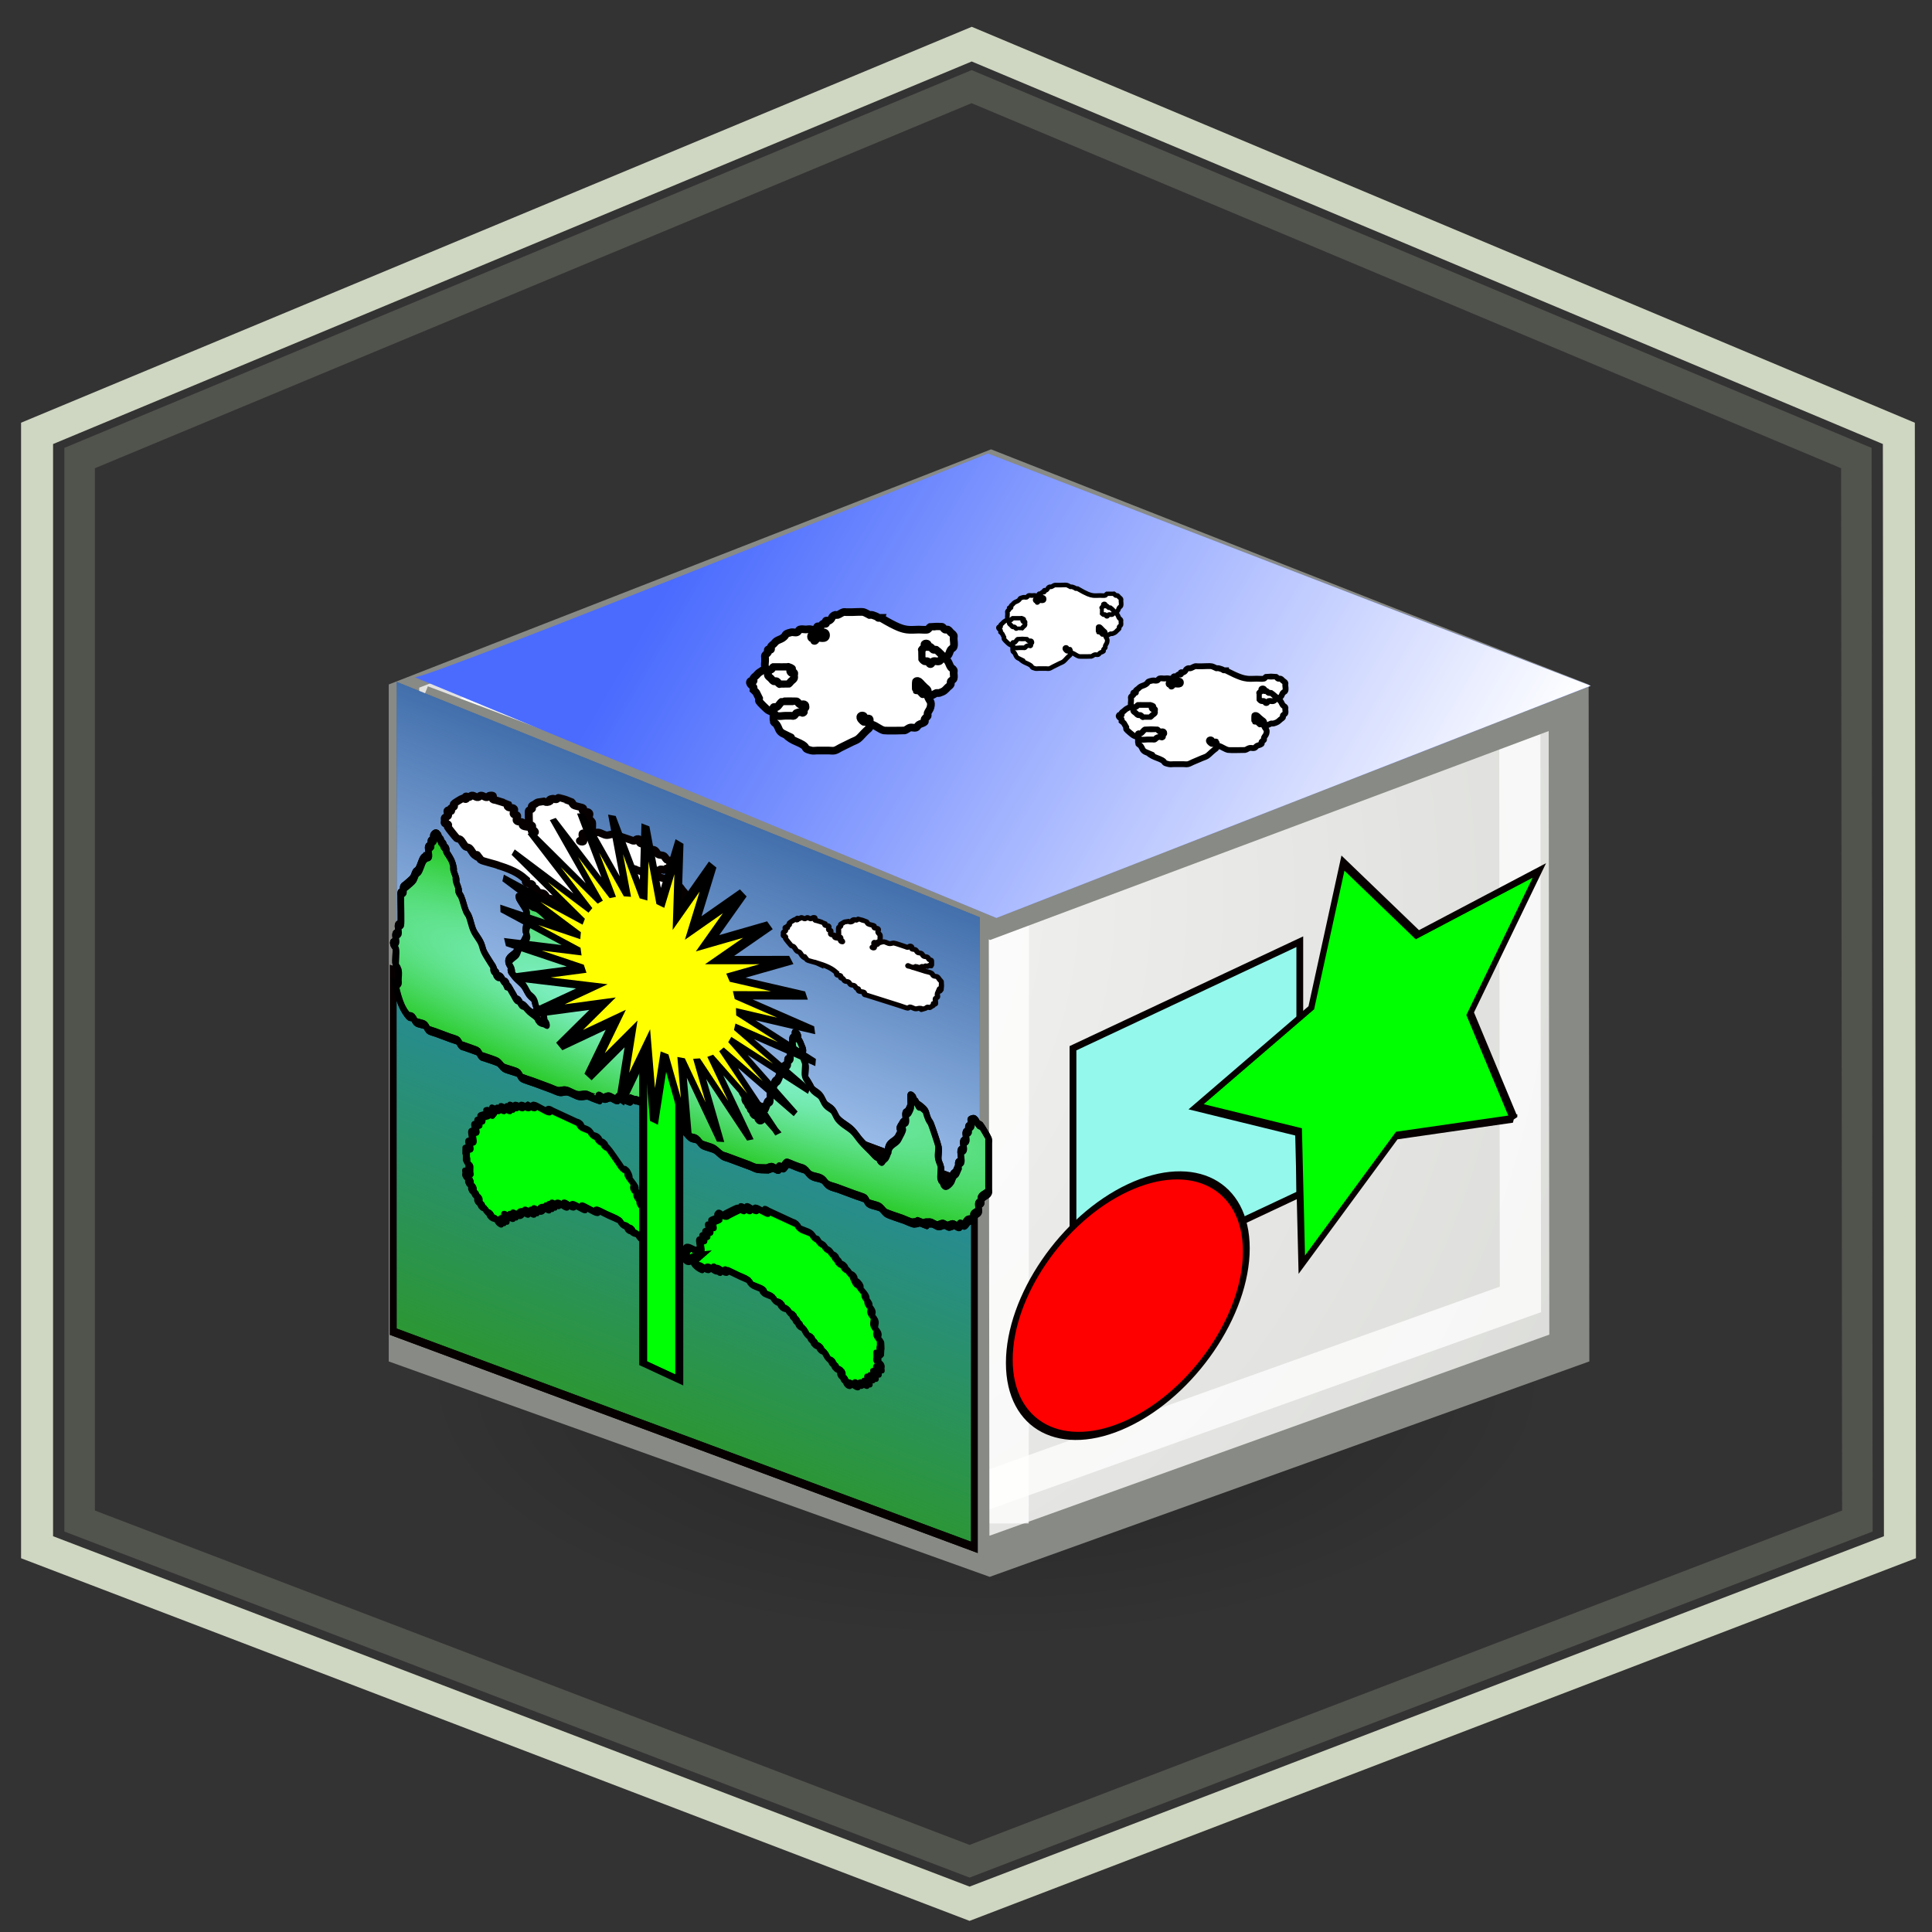 <?xml version="1.0" encoding="UTF-8" standalone="no"?>
<!-- Created with Inkscape (http://www.inkscape.org/) -->

<svg
   xmlns:dc="http://purl.org/dc/elements/1.1/"
   xmlns:cc="http://creativecommons.org/ns#"
   xmlns:rdf="http://www.w3.org/1999/02/22-rdf-syntax-ns#"
   xmlns:svg="http://www.w3.org/2000/svg"
   xmlns="http://www.w3.org/2000/svg"
   xmlns:xlink="http://www.w3.org/1999/xlink"
   xmlns:sodipodi="http://sodipodi.sourceforge.net/DTD/sodipodi-0.dtd"
   xmlns:inkscape="http://www.inkscape.org/namespaces/inkscape"
   inkscape:export-ydpi="90.000000"
   inkscape:export-xdpi="90.000000"
   inkscape:export-filename="/home/jimmac/Desktop/wi-fi.png"
   width="32"
   height="32"
   id="svg11300"
   sodipodi:version="0.32"
   inkscape:version="0.46+devel r21776"
   sodipodi:docname="plugin-photo.svg"
   inkscape:output_extension="org.inkscape.output.svg.inkscape"
   sodipodi:modified="true"
   version="1.0">
  <rect width="100%" height="100%" fill="#333333" stroke="none"/>
  <defs
     id="defs3">
    <linearGradient
       id="linearGradient3775">
      <stop
         style="stop-color:#ffffff;stop-opacity:1;"
         offset="0"
         id="stop3777" />
      <stop
         style="stop-color:#ffffff;stop-opacity:0;"
         offset="1"
         id="stop3779" />
    </linearGradient>
    <linearGradient
       inkscape:collect="always"
       id="linearGradient3837">
      <stop
         style="stop-color:#94f8ec;stop-opacity:1;"
         offset="0"
         id="stop3839" />
      <stop
         style="stop-color:#94f8ec;stop-opacity:0;"
         offset="1"
         id="stop3841" />
    </linearGradient>
    <linearGradient
       inkscape:collect="always"
       id="linearGradient3827">
      <stop
         style="stop-color:#278b98;stop-opacity:1;"
         offset="0"
         id="stop3829" />
      <stop
         style="stop-color:#278b98;stop-opacity:0;"
         offset="1"
         id="stop3831" />
    </linearGradient>
    <linearGradient
       inkscape:collect="always"
       id="linearGradient3803">
      <stop
         style="stop-color:#a3c4f0;stop-opacity:1;"
         offset="0"
         id="stop3805" />
      <stop
         style="stop-color:#a3c4f0;stop-opacity:0;"
         offset="1"
         id="stop3807" />
    </linearGradient>
    <linearGradient
       id="linearGradient3153">
      <stop
         style="stop-color:#f9f9f8;stop-opacity:1;"
         offset="0"
         id="stop3155" />
      <stop
         style="stop-color:#cdcfca;stop-opacity:1;"
         offset="1"
         id="stop3157" />
    </linearGradient>
    <linearGradient
       inkscape:collect="always"
       id="linearGradient6482">
      <stop
         style="stop-color:#000000;stop-opacity:1;"
         offset="0"
         id="stop6484" />
      <stop
         style="stop-color:#000000;stop-opacity:0;"
         offset="1"
         id="stop6486" />
    </linearGradient>
    <radialGradient
       inkscape:collect="always"
       xlink:href="#linearGradient6482"
       id="radialGradient2941"
       gradientUnits="userSpaceOnUse"
       gradientTransform="matrix(1,0,0,0.395,0,-4.236)"
       cx="13.03"
       cy="-7.007"
       fx="13.03"
       fy="-7.007"
       r="18.143" />
    <radialGradient
       inkscape:collect="always"
       xlink:href="#linearGradient3153"
       id="radialGradient2943"
       gradientUnits="userSpaceOnUse"
       gradientTransform="matrix(0.298,2.059,-1.984,0.279,31.729,-7.38)"
       cx="8.042"
       cy="13.534"
       fx="8.042"
       fy="13.534"
       r="19.677" />
    <linearGradient
       inkscape:collect="always"
       xlink:href="#linearGradient3803"
       id="linearGradient2945"
       gradientUnits="userSpaceOnUse"
       x1="-5.108"
       y1="19.38"
       x2="-5.183"
       y2="6.46" />
    <linearGradient
       inkscape:collect="always"
       xlink:href="#linearGradient3827"
       id="linearGradient2947"
       gradientUnits="userSpaceOnUse"
       x1="-4.532"
       y1="13.784"
       x2="-4.708"
       y2="22.798" />
    <radialGradient
       inkscape:collect="always"
       xlink:href="#linearGradient3837"
       id="radialGradient2949"
       gradientUnits="userSpaceOnUse"
       gradientTransform="matrix(1.926,0.025,-0.004,0.283,4.671,9.085)"
       cx="-4.993"
       cy="12.768"
       fx="-4.993"
       fy="12.768"
       r="9.004" />
    <linearGradient
       inkscape:collect="always"
       xlink:href="#linearGradient3775"
       id="linearGradient2951"
       gradientUnits="userSpaceOnUse"
       x1="24.638"
       y1="15.324"
       x2="11.793"
       y2="7.812" />
  </defs>
  <sodipodi:namedview
     stroke="#ef2929"
     fill="#eeeeec"
     id="base"
     pagecolor="#ffffff"
     bordercolor="#666666"
     borderopacity="0.255"
     inkscape:pageopacity="0.0"
     inkscape:pageshadow="2"
     inkscape:zoom="13.3125"
     inkscape:cx="16"
     inkscape:cy="15.549295"
     inkscape:current-layer="layer1"
     showgrid="false"
     inkscape:grid-bbox="true"
     inkscape:document-units="px"
     inkscape:showpageshadow="false"
     inkscape:window-width="906"
     inkscape:window-height="680"
     inkscape:window-x="189"
     inkscape:window-y="262"
     showguides="true"
     inkscape:guide-bbox="true"
     inkscape:snap-global="false"
     inkscape:window-maximized="0">
    <inkscape:grid
       type="xygrid"
       id="grid7878"
       visible="true"
       enabled="true" />
  </sodipodi:namedview>
  <g
     id="layer1"
     inkscape:label="Layer 1"
     inkscape:groupmode="layer">
    <path
       sodipodi:nodetypes="ccccccc"
       id="path3904"
       d="M 16.095,0.731 0.614,7.178 l 0,18.449 L 16.059,31.532 31.469,25.627 31.451,7.178 16.095,0.731 z"
       style="fill:none;stroke:#cfd6c1;stroke-width:0.53;stroke-linecap:butt;stroke-linejoin:miter;stroke-miterlimit:4;stroke-opacity:1;stroke-dasharray:none;stroke-dashoffset:0" />
    <path
       style="fill:none;stroke:#51534d;stroke-width:0.506;stroke-linecap:butt;stroke-linejoin:miter;stroke-miterlimit:4;stroke-opacity:1;stroke-dasharray:none;stroke-dashoffset:0"
       d="m 16.093,1.435 -14.774,6.152 0,17.606 L 16.059,30.828 30.764,25.193 30.747,7.587 16.093,1.435 z"
       id="path2891"
       sodipodi:nodetypes="ccccccc" />
    <g
       id="g2903"
       transform="matrix(0.936,0,0,0.931,0.965,0.868)">
      <g
         transform="matrix(0.708,0,0,0.664,5.139,6.309)"
         id="g3920">
        <g
           id="g2971"
           transform="matrix(1,0,0,1.034,-0.225,-0.429)">
          <path
             transform="matrix(0.78,0,0,0.938,6.003,32.218)"
             d="m 31.173,-7.007 c 0,3.963 -8.123,7.175 -18.143,7.175 -10.02,0 -18.143,-3.212 -18.143,-7.175 0,-3.963 8.123,-7.175 18.143,-7.175 10.02,0 18.143,3.212 18.143,7.175 z"
             sodipodi:ry="7.1748242"
             sodipodi:rx="18.143234"
             sodipodi:cy="-7.0069871"
             sodipodi:cx="13.030141"
             id="path5511"
             style="opacity:0.3;fill:url(#radialGradient2941);fill-opacity:1;fill-rule:evenodd;stroke:none"
             sodipodi:type="arc" />
          <path
             sodipodi:nodetypes="ccccccc"
             id="rect2370"
             d="m 16.28,2.051 -14.554,5.89 0,16.857 14.521,5.396 14.487,-5.396 -0.017,-16.857 -14.437,-5.89 z"
             style="fill:url(#radialGradient2943);fill-opacity:1;fill-rule:evenodd;stroke:#888a85;stroke-width:1;stroke-linecap:butt;stroke-linejoin:miter;stroke-miterlimit:4;stroke-opacity:1;stroke-dasharray:none;stroke-dashoffset:0" />
          <path
             sodipodi:nodetypes="cc"
             style="fill:none;stroke:#ffffff;stroke-width:1;stroke-linecap:butt;stroke-linejoin:miter;stroke-miterlimit:4;stroke-opacity:0.752;stroke-dasharray:none"
             d="m 16.728,13.683 -0.006,15.661"
             id="path18255" />
          <path
             transform="matrix(0.527,0,0,0.497,-51.679,33.152)"
             d="m 128.531,-61.562 -25.719,10.969 0,31.25 25.656,10.062 25.594,-10.062 -0.031,-31.25 -25.5,-10.969 z"
             id="path8463"
             style="fill:none;stroke:#ffffff;stroke-width:1.954;stroke-linecap:butt;stroke-linejoin:miter;stroke-miterlimit:4;stroke-opacity:0.752;stroke-dasharray:none;stroke-dashoffset:0"
             inkscape:original="M 128.53125 -62.96875 L 101.53125 -51.4375 L 101.53125 -18.4375 L 128.46875 -7.875 L 155.34375 -18.4375 L 155.3125 -51.4375 L 128.53125 -62.96875 z "
             inkscape:radius="-1.2953277"
             sodipodi:type="inkscape:offset" />
          <path
             sodipodi:nodetypes="cc"
             id="path9436"
             d="m 15.723,13.607 0.017,16.439"
             style="fill:none;stroke:#888a85;stroke-width:1;stroke-linecap:butt;stroke-linejoin:miter;stroke-miterlimit:4;stroke-opacity:1;stroke-dasharray:none" />
          <path
             sodipodi:nodetypes="ccc"
             style="fill:none;stroke:#ffffff;stroke-width:1;stroke-linecap:butt;stroke-linejoin:miter;stroke-miterlimit:4;stroke-opacity:0.752;stroke-dasharray:none"
             d="M 4.168,7.901 16.269,12.592 28.144,8.006"
             id="path17284" />
          <path
             sodipodi:nodetypes="ccc"
             id="path8465"
             d="M 2.022,8.118 16.259,13.688 30.601,8.126"
             style="fill:none;stroke:#888a85;stroke-width:1;stroke-linecap:butt;stroke-linejoin:miter;stroke-miterlimit:4;stroke-opacity:1;stroke-dasharray:none" />
        </g>
        <g
           id="g3811"
           transform="matrix(1.183,0.512,0,1,15.064,2.096)">
          <rect
             y="11.268"
             x="-11.718"
             height="7.362"
             width="12.319"
             id="rect3799"
             style="fill:#093d83;fill-opacity:1;stroke:none" />
          <rect
             style="fill:url(#linearGradient2945);fill-opacity:1;stroke:none"
             id="rect3801"
             width="12.319"
             height="7.362"
             x="-11.718"
             y="11.268" />
        </g>
        <path
           style="fill:#ffffff;fill-opacity:1;stroke:#070000;stroke-width:0.2;stroke-linecap:butt;stroke-linejoin:miter;stroke-miterlimit:4;stroke-opacity:1;stroke-dasharray:none"
           d="m 3.756,12.287 c -0.074,-0.039 -0.408,-0.117 -0.451,-0.152 -0.249,-0.333 0.071,0.059 -0.15,-0.126 -0.063,-0.053 -0.087,-0.148 -0.15,-0.201 -0.022,-0.019 -0.053,-0.007 -0.075,-0.025 -0.063,-0.053 -0.087,-0.148 -0.15,-0.201 -0.022,-0.019 -0.053,-0.007 -0.075,-0.025 -0.02,-0.017 -0.215,-0.278 -0.225,-0.302 -0.011,-0.026 0.018,-0.051 0,-0.075 -0.018,-0.024 -0.057,-0.002 -0.075,-0.025 -0.018,-0.024 0,-0.05 0,-0.075 0,-0.025 -0.011,-0.057 0,-0.075 0.016,-0.026 0.059,-0.023 0.075,-0.05 0.022,-0.037 -0.035,-0.127 0,-0.15 0.018,-0.012 0.057,0.037 0.075,0.025 0.018,-0.012 -0.011,-0.057 0,-0.075 0.016,-0.026 0.059,-0.023 0.075,-0.05 0.011,-0.019 -0.011,-0.057 0,-0.075 0.01,-0.017 0.205,-0.146 0.225,-0.149 0.022,-0.004 0.057,0.037 0.075,0.025 0.018,-0.012 -0.018,-0.063 0,-0.075 0.018,-0.012 0.053,0.029 0.075,0.025 0.032,-0.005 0.043,-0.045 0.075,-0.05 0.045,-0.007 0.105,0.058 0.15,0.051 0.032,-0.005 0.043,-0.045 0.075,-0.05 0.045,-0.007 0.105,0.058 0.15,0.051 0.032,-0.005 0.043,-0.045 0.075,-0.05 0.134,-0.022 0.042,0.056 0.075,0.101 0.018,0.024 0.05,0.017 0.075,0.025 0.028,0.009 0.297,0.098 0.3,0.102 0.018,0.024 -0.018,0.051 0,0.075 0.035,0.047 0.115,0.003 0.15,0.051 0.025,0.033 -0.025,0.117 0,0.15 0.018,0.024 0.057,0.002 0.075,0.025 0.025,0.033 -0.025,0.117 0,0.15 0.035,0.047 0.115,0.003 0.15,0.051 0.018,0.024 -0.018,0.051 0,0.075 0.038,0.05 0.188,0.026 0.225,0.076 0.018,0.024 -0.018,0.051 0,0.075 0.018,0.024 0.075,0.05 0.075,0.025 0,-0.035 -0.059,-0.064 -0.075,-0.101 -0.011,-0.026 0.018,-0.051 0,-0.075 -0.018,-0.024 -0.057,-0.002 -0.075,-0.025 -0.018,-0.024 0,-0.05 0,-0.075 0,-0.039 -0.01,-0.284 0,-0.3 0.016,-0.026 0.059,-0.023 0.075,-0.05 0.011,-0.019 -0.011,-0.057 0,-0.075 0.016,-0.026 0.05,-0.033 0.075,-0.05 0.025,-0.017 0.046,-0.04 0.075,-0.05 0.05,-0.008 0.1,-0.016 0.15,-0.024 0.025,0.009 0.053,0.029 0.075,0.025 0.179,-0.029 -0.029,-0.07 0.15,-0.099 0.022,-0.004 0.053,0.029 0.075,0.025 0.032,-0.005 0.043,-0.045 0.075,-0.05 0.006,-10e-4 0.294,0.096 0.3,0.102 0.032,0.027 0.043,0.074 0.075,0.101 0.03,0.025 0.21,0.056 0.225,0.076 0.018,0.024 -0.018,0.051 0,0.075 0.035,0.047 0.115,0.003 0.15,0.051 0.035,0.047 -0.022,0.098 0,0.15 0.016,0.037 0.059,0.064 0.075,0.101 0.011,0.027 0,0.192 0,0.225 0,0.2 0.025,-0.017 -0.075,0.05 -0.018,0.012 0.011,0.057 0,0.075 -0.049,0.081 -0.102,0.018 -0.15,0.099 -0.011,0.019 0.018,0.063 0,0.075 -0.018,0.012 -0.075,-3.62e-4 -0.075,-0.025 0,-0.025 0.057,0.037 0.075,0.025 0.038,-0.025 -0.038,-0.2 0,-0.225 0.018,-0.012 0.053,0.029 0.075,0.025 0.032,-0.005 0.043,-0.045 0.075,-0.05 0.022,-0.004 0.051,0.025 0.075,0.025 0.053,2.62e-4 0.096,-0.029 0.15,-0.024 0.073,0.006 0.154,0.076 0.225,0.076 0.053,2.52e-4 0.096,-0.029 0.15,-0.024 0.059,0.005 0.373,0.126 0.451,0.152 0.025,0.009 0.053,0.029 0.075,0.025 0.02,-0.003 0.092,-0.103 0.15,-0.024 0.018,0.024 -0.018,0.051 0,0.075 0.035,0.047 0.105,0.013 0.15,0.051 0.032,0.027 0.043,0.074 0.075,0.101 0.045,0.038 0.105,0.013 0.15,0.051 0.032,0.027 0.043,0.074 0.075,0.101 0.045,0.038 0.105,0.013 0.15,0.051 0.032,0.027 0.043,0.074 0.075,0.101 0.022,0.019 0.057,0.002 0.075,0.025 0.008,0.01 0.008,0.22 0,0.225 -0.018,0.012 -0.053,-0.029 -0.075,-0.025 -0.032,0.005 -0.043,0.045 -0.075,0.05 -0.022,0.004 -0.053,-0.029 -0.075,-0.025 -0.032,0.005 -0.043,0.045 -0.075,0.05 -0.022,0.004 -0.057,-0.037 -0.075,-0.025 -0.018,0.012 0.018,0.063 0,0.075 -0.015,0.01 -0.196,-0.081 -0.225,-0.076 -0.032,0.005 -0.043,0.045 -0.075,0.05 -0.022,0.004 -0.05,-0.017 -0.075,-0.025 -0.025,-0.009 -0.05,-0.017 -0.075,-0.025 -0.025,-0.009 -0.075,-3.62e-4 -0.075,-0.025 0,-0.025 0.05,0.017 0.075,0.025 0.025,0.009 0.05,0.017 0.075,0.025 0.175,0.059 0.351,0.119 0.526,0.178 0.075,0.025 0.154,0.028 0.225,0.076 0.034,0.023 0.043,0.074 0.075,0.101 0.045,0.038 0.105,0.013 0.15,0.051 0.032,0.027 0.05,0.067 0.075,0.101 0.025,0.034 0.059,0.064 0.075,0.101 0.003,0.007 0.003,0.295 0,0.3 -0.172,0.286 0.031,-0.308 -0.15,0.175 -0.016,0.042 0.022,0.113 0,0.15 -0.016,0.026 -0.059,0.023 -0.075,0.05 -0.015,0.025 0.015,0.215 0,0.225 -0.018,0.012 -0.057,-0.037 -0.075,-0.025 -0.018,0.012 0.011,0.057 0,0.075 -0.016,0.026 -0.05,0.033 -0.075,0.05 -0.025,0.017 -0.043,0.045 -0.075,0.05 -0.022,0.004 -0.053,-0.029 -0.075,-0.025 -0.032,0.005 -0.046,0.04 -0.075,0.05 -0.379,0.125 -0.002,-8e-6 -0.225,-0.001 -0.053,-2.62e-4 -0.097,0.025 -0.15,0.024 -0.068,-3.32e-4 -0.158,-0.076 -0.225,-0.076 -0.034,-1.6e-4 -0.042,0.05 -0.075,0.05 -0.04,-1.97e-4 -0.237,-0.08 -0.3,-0.102 C 6.61,13.928 6.385,13.852 6.16,13.776 5.984,13.717 5.809,13.658 5.634,13.598 c -0.025,-0.009 -0.05,-0.017 -0.075,-0.025 -0.025,-0.009 -0.057,-0.002 -0.075,-0.025 -0.018,-0.024 0.018,-0.051 0,-0.075 -0.038,-0.05 -0.188,-0.026 -0.225,-0.076 -0.018,-0.024 0.018,-0.051 0,-0.075 -0.018,-0.024 -0.053,-0.007 -0.075,-0.025 -0.032,-0.027 -0.043,-0.074 -0.075,-0.101 -0.045,-0.038 -0.105,-0.013 -0.15,-0.051 -0.032,-0.027 -0.043,-0.074 -0.075,-0.101 -0.045,-0.038 -0.105,-0.013 -0.15,-0.051 -0.032,-0.027 -0.043,-0.074 -0.075,-0.101 -0.022,-0.019 -0.057,-0.002 -0.075,-0.025 -0.018,-0.024 0.018,-0.051 0,-0.075 -0.035,-0.047 -0.115,-0.003 -0.15,-0.051 -0.018,-0.024 0,-0.05 0,-0.075 -0.125,-0.117 -0.25,-0.235 -0.676,-0.379 z"
           id="path3817" />
        <g
           id="g3877"
           transform="matrix(0.837,0.333,0,1.182,12.369,3.592)">
          <rect
             y="13.521"
             x="-13.446"
             height="8.188"
             width="17.352"
             id="rect3821"
             style="fill:#2c9827;fill-opacity:1;stroke:#070000;stroke-width:0.2;stroke-miterlimit:4;stroke-opacity:1;stroke-dasharray:none" />
          <g
             id="g3867">
            <rect
               y="13.521"
               x="-13.446"
               height="8.188"
               width="17.352"
               id="rect3825"
               style="fill:url(#linearGradient2947);fill-opacity:1;stroke:#070000;stroke-width:0.2;stroke-miterlimit:4;stroke-opacity:1;stroke-dasharray:none" />
            <g
               id="g3863">
              <path
                 id="path3823"
                 d="m -13.371,13.822 c 0.025,-0.025 0.059,-0.043 0.075,-0.075 0.011,-0.022 0,-0.05 0,-0.075 0,-0.075 0.024,-0.154 0,-0.225 -0.011,-0.034 -0.059,-0.043 -0.075,-0.075 -0.024,-0.048 0.024,-0.327 0,-0.376 -0.016,-0.032 -0.075,-0.04 -0.075,-0.075 0,-0.035 0.059,-0.043 0.075,-0.075 0.022,-0.045 -0.022,-0.105 0,-0.15 0.016,-0.032 0.059,-0.043 0.075,-0.075 0.022,-0.045 -0.022,-0.105 0,-0.15 0.016,-0.032 0.064,-0.042 0.075,-0.075 0.013,-0.039 0,-0.446 0,-0.526 0,-0.025 0,-0.05 0,-0.075 0,-0.025 -0.011,-0.053 0,-0.075 0.016,-0.032 0.059,-0.043 0.075,-0.075 0.011,-0.022 -0.011,-0.053 0,-0.075 0.016,-0.032 0.05,-0.05 0.075,-0.075 0.059,-0.059 0.182,-0.161 0.225,-0.225 0.031,-0.047 0.044,-0.104 0.075,-0.15 0.02,-0.029 0.055,-0.046 0.075,-0.075 0.062,-0.093 0.088,-0.207 0.15,-0.3 0.02,-0.029 0.055,-0.046 0.075,-0.075 0.165,-0.038 0.04,-0.155 0.075,-0.225 0.016,-0.032 0.059,-0.043 0.075,-0.075 0.011,-0.022 -0.011,-0.053 0,-0.075 0.016,-0.032 0.059,-0.043 0.075,-0.075 0.011,-0.022 -0.011,-0.053 0,-0.075 0.01,-0.02 0.098,-0.127 0.15,-0.075 0.018,0.018 -0.018,0.057 0,0.075 0.018,0.018 0.057,-0.018 0.075,0 0.018,0.018 -0.018,0.057 0,0.075 0.018,0.018 0.057,-0.018 0.075,0 0.018,0.018 -0.018,0.057 0,0.075 0.018,0.018 0.057,-0.018 0.075,0 0.018,0.018 -0.011,0.053 0,0.075 0.016,0.032 0.05,0.05 0.075,0.075 0.086,0.086 0.105,0.089 0.15,0.225 0.008,0.024 -0.008,0.051 0,0.075 0.018,0.053 0.057,0.097 0.075,0.15 0.008,0.024 -0.008,0.051 0,0.075 0.018,0.053 0.057,0.097 0.075,0.15 0.008,0.024 -0.011,0.053 0,0.075 0.016,0.032 0.055,0.046 0.075,0.075 0.062,0.093 0.088,0.207 0.15,0.3 0.02,0.029 0.055,0.046 0.075,0.075 0.062,0.093 0.083,0.211 0.15,0.3 0.064,0.085 0.166,0.137 0.225,0.225 0.031,0.047 0.044,0.104 0.075,0.15 0.043,0.065 0.167,0.167 0.225,0.225 0.025,0.025 0.059,0.043 0.075,0.075 0.011,0.022 -0.018,0.057 0,0.075 0.018,0.018 0.057,-0.018 0.075,0 0.018,0.018 -0.018,0.057 0,0.075 0.035,0.035 0.105,-0.022 0.15,0 0.032,0.016 0.043,0.059 0.075,0.075 0.022,0.011 0.057,-0.018 0.075,0 0.018,0.018 -0.018,0.057 0,0.075 0.111,0 0.057,-0.018 0.15,0.075 0.025,0.025 0.05,0.05 0.075,0.075 0.025,0.025 0.043,0.059 0.075,0.075 0.022,0.011 0.053,-0.011 0.075,0 0.032,0.016 0.043,0.059 0.075,0.075 0.022,0.011 0.051,-0.008 0.075,0 0.053,0.018 0.098,0.054 0.15,0.075 0.074,0.029 0.155,0.04 0.225,0.075 0.032,0.016 0.042,0.064 0.075,0.075 0.048,0.016 0.1,0 0.15,0 0.025,0 0.075,0.025 0.075,0 0,-0.035 -0.059,-0.043 -0.075,-0.075 -0.011,-0.022 0.011,-0.053 0,-0.075 -0.058,-0.115 -0.134,-0.059 -0.225,-0.15 -0.04,-0.04 -0.036,-0.111 -0.075,-0.15 -0.04,-0.04 -0.105,-0.042 -0.15,-0.075 -0.057,-0.042 -0.094,-0.108 -0.15,-0.15 -0.09,-0.067 -0.207,-0.088 -0.3,-0.15 -0.187,-0.125 -0.009,-0.017 -0.075,-0.15 -0.016,-0.032 -0.059,-0.043 -0.075,-0.075 -0.049,-0.098 0.177,-0.228 0.225,-0.3 0.031,-0.047 0.042,-0.105 0.075,-0.15 0.042,-0.057 0.114,-0.09 0.15,-0.15 0.194,-0.324 0.01,-0.114 0.075,-0.376 0.014,-0.054 0.075,-0.094 0.075,-0.15 0,-0.035 -0.059,-0.043 -0.075,-0.075 -0.022,-0.045 0.022,-0.105 0,-0.15 -0.019,-0.039 -0.225,-0.202 -0.225,-0.225 0,-0.025 0.05,0 0.075,0 0.381,0 -0.09,-0.022 0.3,0.075 0.049,0.012 0.101,-0.01 0.15,0 0.155,0.031 0.242,0.083 0.376,0.15 0.05,0.025 0.097,0.057 0.15,0.075 0.224,0.075 -0.154,-0.178 0.225,0.075 0.029,0.02 0.043,0.059 0.075,0.075 0.221,0.111 -0.099,-0.174 0.15,0.075 0.249,0.249 -0.071,-0.035 0.15,0.075 0.02,0.01 0.215,0.205 0.225,0.225 0.011,0.022 -0.011,0.053 0,0.075 0.016,0.032 0.059,0.043 0.075,0.075 0.011,0.022 0.025,0.075 0,0.075 -0.025,0 -0.018,-0.057 0,-0.075 0.018,-0.018 0.057,0.018 0.075,0 0.018,-0.018 -0.008,-0.051 0,-0.075 0.018,-0.053 0.057,-0.097 0.075,-0.15 0.008,-0.024 0,-0.05 0,-0.075 0.025,-0.025 0.059,-0.043 0.075,-0.075 0.023,-0.046 -0.06,-0.218 0.075,-0.15 0.032,0.016 0.043,0.059 0.075,0.075 0.042,0.021 0.109,-0.021 0.15,0 0.032,0.016 0.043,0.059 0.075,0.075 0.022,0.011 0.053,-0.011 0.075,0 0.032,0.016 0.046,0.055 0.075,0.075 0.047,0.031 0.104,0.044 0.15,0.075 0.029,0.02 0.05,0.05 0.075,0.075 0.075,0.075 0.15,0.15 0.225,0.225 0.025,0.025 0.043,0.059 0.075,0.075 0.022,0.011 0.05,0 0.075,0 0.075,0 0.154,0.024 0.225,0 0.034,-0.011 0.046,-0.055 0.075,-0.075 0.047,-0.031 0.104,-0.044 0.15,-0.075 0.029,-0.02 0.046,-0.055 0.075,-0.075 0.328,-0.219 -0.025,0.033 0.3,-0.075 0.034,-0.011 0.043,-0.059 0.075,-0.075 0.023,-0.011 0.192,0 0.225,0 0.061,0 0.327,-0.016 0.376,0 0.259,0.086 0.056,0.075 0.225,0.075 0.102,0 0.243,0.04 0.3,-0.075 0.02,-0.041 -0.021,-0.28 0,-0.3 0.018,-0.018 0.057,-0.018 0.075,0 0.018,0.018 -0.018,0.057 0,0.075 0.018,0.018 0.053,-0.011 0.075,0 0.032,0.016 0.043,0.059 0.075,0.075 0.022,0.011 0.053,-0.011 0.075,0 0.166,0.083 0.023,0.047 0.075,0.15 0.044,0.088 0.106,0.062 0.15,0.15 0.02,0.04 -0.02,0.111 0,0.15 0.249,0.249 -0.035,-0.071 0.075,0.15 0.016,0.032 0.059,0.043 0.075,0.075 0.011,0.022 -0.011,0.053 0,0.075 0.156,0.313 -0.005,-0.08 0.15,0.075 0.018,0.018 -0.011,0.053 0,0.075 0.016,0.032 0.059,0.043 0.075,0.075 0.011,0.022 -0.011,0.053 0,0.075 0.016,0.032 0.059,0.043 0.075,0.075 0.011,0.022 0,0.05 0,0.075 0.025,0.05 0.044,0.104 0.075,0.15 0.02,0.029 0.064,0.042 0.075,0.075 0.108,0.325 -0.144,-0.028 0.075,0.3 0.039,0.059 0.119,0.087 0.15,0.15 0.011,0.022 0,0.05 0,0.075 0.025,0.025 0.059,0.043 0.075,0.075 0.011,0.022 -0.018,0.057 0,0.075 0.018,0.018 0.057,-0.018 0.075,0 0.018,0.018 -0.018,0.057 0,0.075 0.018,0.018 0.057,-0.018 0.075,0 0.018,0.018 -0.018,0.057 0,0.075 0.018,0.018 0.057,-0.018 0.075,0 0.018,0.018 -0.018,0.057 0,0.075 0.035,0.035 0.115,-0.035 0.15,0 0.018,0.018 -0.018,0.057 0,0.075 0.018,0.018 0.053,0.011 0.075,0 0.147,-0.074 0.034,-0.143 0.075,-0.225 0.016,-0.032 0.055,-0.046 0.075,-0.075 0.031,-0.047 0.044,-0.104 0.075,-0.15 0.02,-0.029 0.064,-0.042 0.075,-0.075 0.016,-0.048 -0.012,-0.102 0,-0.15 0.014,-0.054 0.05,-0.1 0.075,-0.15 0.025,-0.05 0.044,-0.104 0.075,-0.15 0.02,-0.029 0.055,-0.046 0.075,-0.075 0.062,-0.093 0.088,-0.207 0.15,-0.3 0.039,-0.059 0.119,-0.087 0.15,-0.15 0.011,-0.022 -0.011,-0.053 0,-0.075 0.016,-0.032 0.059,-0.043 0.075,-0.075 0.02,-0.04 -0.02,-0.11 0,-0.15 0.016,-0.032 0.059,-0.043 0.075,-0.075 0.03,-0.06 -0.03,-0.165 0,-0.225 0.016,-0.032 0.059,-0.043 0.075,-0.075 0.011,-0.022 -0.018,-0.057 0,-0.075 0.018,-0.018 0.057,-0.018 0.075,0 0.018,0.018 -0.011,0.053 0,0.075 0.016,0.032 0.055,0.046 0.075,0.075 0.17,0.255 0.01,0.04 0.075,0.3 0.014,0.054 0.057,0.097 0.075,0.15 0.021,0.063 -0.025,0.251 0,0.3 0.016,0.032 0.05,0.05 0.075,0.075 0.025,0.025 0.05,0.05 0.075,0.075 0.025,0.025 0.043,0.059 0.075,0.075 0.071,0.035 0.157,0.034 0.225,0.075 0.061,0.036 0.09,0.114 0.15,0.15 0.068,0.041 0.157,0.034 0.225,0.075 0.061,0.036 0.09,0.114 0.15,0.15 0.136,0.081 0.309,0.079 0.451,0.15 0.081,0.04 0.148,0.104 0.225,0.15 0.096,0.058 0.2,0.1 0.3,0.15 0.05,0.025 0.097,0.057 0.15,0.075 0.024,0.008 0.053,-0.011 0.075,0 0.032,0.016 0.04,0.075 0.075,0.075 0.035,0 0.05,-0.05 0.075,-0.075 0.025,-0.025 0.055,-0.046 0.075,-0.075 0.031,-0.047 0.046,-0.102 0.075,-0.15 0.022,-0.187 0.218,-0.238 0.3,-0.376 0.366,-0.611 -0.154,0.08 0.15,-0.376 0.02,-0.029 0.064,-0.042 0.075,-0.075 0.016,-0.048 -0.016,-0.103 0,-0.15 0.011,-0.034 0.055,-0.046 0.075,-0.075 0.031,-0.047 0.057,-0.097 0.075,-0.15 0.01,-0.029 -0.012,-0.214 0,-0.225 0.018,-0.018 0.057,-0.018 0.075,0 0.018,0.018 -0.018,0.057 0,0.075 0.018,0.018 0.053,-0.011 0.075,0 0.171,0.171 -0.016,0.02 0.15,0.075 0.215,0.072 0.111,0.054 0.225,0.225 0.02,0.029 0.055,0.046 0.075,0.075 0.032,0.048 0.213,0.402 0.225,0.451 0.024,0.097 -0.024,0.203 0,0.3 0.014,0.054 0.062,0.096 0.075,0.15 0.014,0.056 -0.023,0.277 0,0.3 0.018,0.018 0.057,-0.018 0.075,0 0.018,0.018 -0.018,0.057 0,0.075 0.054,0.054 0.202,-0.115 0.225,-0.15 0.031,-0.047 0.044,-0.104 0.075,-0.15 0.02,-0.029 0.055,-0.046 0.075,-0.075 0.025,-0.05 0.05,-0.1 0.075,-0.15 0,-0.025 -0.011,-0.053 0,-0.075 0.016,-0.032 0.059,-0.043 0.075,-0.075 0.03,-0.06 -0.03,-0.165 0,-0.225 0.016,-0.032 0.059,-0.043 0.075,-0.075 0.022,-0.045 -0.022,-0.105 0,-0.15 0.016,-0.032 0.059,-0.043 0.075,-0.075 0.022,-0.045 -0.022,-0.105 0,-0.15 0.016,-0.032 0.059,-0.043 0.075,-0.075 0.011,-0.022 -0.011,-0.053 0,-0.075 0.016,-0.032 0.059,-0.043 0.075,-0.075 0.052,-0.104 -0.091,-0.067 0.075,-0.15 0.088,-0.044 0.089,0.045 0.15,0.075 0.022,0.011 0.053,-0.011 0.075,0 0.02,0.01 0.215,0.205 0.225,0.225 0.011,0.022 0,0.05 0,0.075 0,0.025 0,0.05 0,0.075 0,0.15 0,0.3 0,0.451 0,0.15 0,0.3 0,0.451 0,0.025 0,0.05 0,0.075 0,0.025 0.011,0.053 0,0.075 -0.045,0.09 -0.18,0.135 -0.225,0.225 -0.011,0.022 0.011,0.053 0,0.075 -0.016,0.032 -0.059,0.043 -0.075,0.075 -0.02,0.04 0.02,0.11 0,0.15 -0.032,0.063 -0.119,0.087 -0.15,0.15 -0.011,0.022 0.018,0.057 0,0.075 -0.04,0.04 -0.104,0.044 -0.15,0.075 -0.059,0.039 -0.087,0.119 -0.15,0.15 -0.022,0.011 -0.053,-0.011 -0.075,0 -0.032,0.016 -0.043,0.059 -0.075,0.075 -0.045,0.022 -0.103,-0.016 -0.15,0 -0.053,0.018 -0.097,0.057 -0.15,0.075 -0.048,0.016 -0.103,-0.016 -0.15,0 -0.053,0.018 -0.097,0.057 -0.15,0.075 -0.071,0.024 -0.152,-0.018 -0.225,0 -0.39,0.098 0.08,0.075 -0.3,0.075 -0.17,0 0.034,-0.011 -0.225,0.075 -0.044,0.015 -0.235,0 -0.3,0 -0.081,0 -0.476,0.017 -0.526,0 -0.053,-0.018 -0.097,-0.057 -0.15,-0.075 -0.072,-0.024 -0.306,0.023 -0.376,0 -0.034,-0.011 -0.043,-0.059 -0.075,-0.075 -0.02,-0.01 -0.261,0 -0.3,0 -0.175,0 -0.351,0 -0.526,0 -0.1,0 -0.202,0.02 -0.3,0 -0.055,-0.011 -0.095,-0.064 -0.15,-0.075 -0.123,-0.025 -0.254,0.03 -0.376,0 -0.054,-0.014 -0.096,-0.062 -0.15,-0.075 -0.049,-0.012 -0.1,0 -0.15,0 -0.05,0 -0.1,0 -0.15,0 -0.034,0 -0.202,-0.011 -0.225,0 -0.063,0.032 -0.087,0.119 -0.15,0.15 -0.022,0.011 -0.053,-0.011 -0.075,0 -0.032,0.016 -0.042,0.064 -0.075,0.075 -0.048,0.016 -0.102,-0.012 -0.15,0 -0.054,0.014 -0.1,0.05 -0.15,0.075 -0.1,0.025 -0.199,0.055 -0.3,0.075 -0.074,0.015 -0.15,0 -0.225,0 -0.1,0 -0.2,0 -0.3,0 -0.125,0 -0.25,0 -0.376,0 -0.05,0 -0.101,0.01 -0.15,0 -0.078,-0.016 -0.148,-0.06 -0.225,-0.075 -0.081,-0.016 -0.314,0.012 -0.376,0 -0.055,-0.011 -0.096,-0.062 -0.15,-0.075 -0.073,-0.018 -0.154,0.024 -0.225,0 -0.053,-0.018 -0.097,-0.057 -0.15,-0.075 -0.052,-0.017 -0.181,0.022 -0.225,0 -0.032,-0.016 -0.043,-0.059 -0.075,-0.075 -0.022,-0.011 -0.053,0.011 -0.075,0 -0.032,-0.016 -0.043,-0.059 -0.075,-0.075 -0.045,-0.022 -0.103,0.016 -0.15,0 -0.053,-0.018 -0.097,-0.057 -0.15,-0.075 -0.073,-0.024 -0.401,0.025 -0.451,0 -0.032,-0.016 -0.043,-0.059 -0.075,-0.075 -0.006,-0.003 -0.294,-0.003 -0.3,0 -0.032,0.016 -0.042,0.064 -0.075,0.075 -0.034,0.011 -0.267,-0.017 -0.3,0 -0.032,0.016 -0.042,0.064 -0.075,0.075 -0.071,0.024 -0.154,-0.024 -0.225,0 -0.053,0.018 -0.097,0.057 -0.15,0.075 -0.048,0.016 -0.115,-0.035 -0.15,0 -0.018,0.018 0.018,0.057 0,0.075 -0.002,0.002 -0.207,0 -0.225,0 -0.05,0 -0.102,-0.012 -0.15,0 -0.077,0.019 -0.148,0.06 -0.225,0.075 -0.123,0.025 -0.252,-0.021 -0.376,0 -0.078,0.013 -0.147,0.062 -0.225,0.075 -0.074,0.012 -0.15,0 -0.225,0 -0.175,0 -0.351,0 -0.526,0 -0.043,0 -0.348,0.014 -0.376,0 -0.032,-0.016 -0.043,-0.059 -0.075,-0.075 -0.044,-0.022 -0.385,0.017 -0.451,0 -0.054,-0.014 -0.097,-0.057 -0.15,-0.075 -0.05,-0.017 -0.377,0 -0.451,0 -0.025,0 -0.053,0.011 -0.075,0 -0.032,-0.016 -0.043,-0.059 -0.075,-0.075 -0.019,-0.01 -0.397,0 -0.451,0 -0.025,0 -0.053,0.011 -0.075,0 -0.032,-0.016 -0.043,-0.059 -0.075,-0.075 -0.023,-0.011 -0.192,0 -0.225,0 -0.15,0 -0.3,0 -0.451,0 -0.034,0 -0.202,0.011 -0.225,0 -0.032,-0.016 -0.043,-0.059 -0.075,-0.075 -0.047,-0.024 -0.253,0.024 -0.3,0 -0.032,-0.016 -0.043,-0.059 -0.075,-0.075 -0.045,-0.022 -0.109,0.028 -0.15,0 -0.133,-0.089 -0.25,-0.2 -0.376,-0.601 z"
                 style="fill:#21c71a;fill-opacity:1;stroke:#000000;stroke-width:0.2;stroke-linecap:butt;stroke-linejoin:miter;stroke-miterlimit:4;stroke-opacity:1;stroke-dasharray:none" />
              <path
                 style="fill:url(#radialGradient2949);fill-opacity:1;stroke:#000000;stroke-width:0.2;stroke-linecap:butt;stroke-linejoin:miter;stroke-miterlimit:4;stroke-opacity:1;stroke-dasharray:none"
                 d="m -13.371,13.822 c 0.025,-0.025 0.059,-0.043 0.075,-0.075 0.011,-0.022 0,-0.05 0,-0.075 0,-0.075 0.024,-0.154 0,-0.225 -0.011,-0.034 -0.059,-0.043 -0.075,-0.075 -0.024,-0.048 0.024,-0.327 0,-0.376 -0.016,-0.032 -0.075,-0.04 -0.075,-0.075 0,-0.035 0.059,-0.043 0.075,-0.075 0.022,-0.045 -0.022,-0.105 0,-0.15 0.016,-0.032 0.059,-0.043 0.075,-0.075 0.022,-0.045 -0.022,-0.105 0,-0.15 0.016,-0.032 0.064,-0.042 0.075,-0.075 0.013,-0.039 0,-0.446 0,-0.526 0,-0.025 0,-0.05 0,-0.075 0,-0.025 -0.011,-0.053 0,-0.075 0.016,-0.032 0.059,-0.043 0.075,-0.075 0.011,-0.022 -0.011,-0.053 0,-0.075 0.016,-0.032 0.05,-0.05 0.075,-0.075 0.059,-0.059 0.182,-0.161 0.225,-0.225 0.031,-0.047 0.044,-0.104 0.075,-0.15 0.02,-0.029 0.055,-0.046 0.075,-0.075 0.062,-0.093 0.088,-0.207 0.15,-0.3 0.02,-0.029 0.055,-0.046 0.075,-0.075 0.165,-0.038 0.04,-0.155 0.075,-0.225 0.016,-0.032 0.059,-0.043 0.075,-0.075 0.011,-0.022 -0.011,-0.053 0,-0.075 0.016,-0.032 0.059,-0.043 0.075,-0.075 0.011,-0.022 -0.011,-0.053 0,-0.075 0.01,-0.02 0.098,-0.127 0.15,-0.075 0.018,0.018 -0.018,0.057 0,0.075 0.018,0.018 0.057,-0.018 0.075,0 0.018,0.018 -0.018,0.057 0,0.075 0.018,0.018 0.057,-0.018 0.075,0 0.018,0.018 -0.018,0.057 0,0.075 0.018,0.018 0.057,-0.018 0.075,0 0.018,0.018 -0.011,0.053 0,0.075 0.016,0.032 0.05,0.05 0.075,0.075 0.086,0.086 0.105,0.089 0.15,0.225 0.008,0.024 -0.008,0.051 0,0.075 0.018,0.053 0.057,0.097 0.075,0.15 0.008,0.024 -0.008,0.051 0,0.075 0.018,0.053 0.057,0.097 0.075,0.15 0.008,0.024 -0.011,0.053 0,0.075 0.016,0.032 0.055,0.046 0.075,0.075 0.062,0.093 0.088,0.207 0.15,0.3 0.02,0.029 0.055,0.046 0.075,0.075 0.062,0.093 0.083,0.211 0.15,0.3 0.064,0.085 0.166,0.137 0.225,0.225 0.031,0.047 0.044,0.104 0.075,0.15 0.043,0.065 0.167,0.167 0.225,0.225 0.025,0.025 0.059,0.043 0.075,0.075 0.011,0.022 -0.018,0.057 0,0.075 0.018,0.018 0.057,-0.018 0.075,0 0.018,0.018 -0.018,0.057 0,0.075 0.035,0.035 0.105,-0.022 0.15,0 0.032,0.016 0.043,0.059 0.075,0.075 0.022,0.011 0.057,-0.018 0.075,0 0.018,0.018 -0.018,0.057 0,0.075 0.111,0 0.057,-0.018 0.15,0.075 0.025,0.025 0.05,0.05 0.075,0.075 0.025,0.025 0.043,0.059 0.075,0.075 0.022,0.011 0.053,-0.011 0.075,0 0.032,0.016 0.043,0.059 0.075,0.075 0.022,0.011 0.051,-0.008 0.075,0 0.053,0.018 0.098,0.054 0.15,0.075 0.074,0.029 0.155,0.04 0.225,0.075 0.032,0.016 0.042,0.064 0.075,0.075 0.048,0.016 0.1,0 0.15,0 0.025,0 0.075,0.025 0.075,0 0,-0.035 -0.059,-0.043 -0.075,-0.075 -0.011,-0.022 0.011,-0.053 0,-0.075 -0.058,-0.115 -0.134,-0.059 -0.225,-0.15 -0.04,-0.04 -0.036,-0.111 -0.075,-0.15 -0.04,-0.04 -0.105,-0.042 -0.15,-0.075 -0.057,-0.042 -0.094,-0.108 -0.15,-0.15 -0.09,-0.067 -0.207,-0.088 -0.3,-0.15 -0.187,-0.125 -0.009,-0.017 -0.075,-0.15 -0.016,-0.032 -0.059,-0.043 -0.075,-0.075 -0.049,-0.098 0.177,-0.228 0.225,-0.3 0.031,-0.047 0.042,-0.105 0.075,-0.15 0.042,-0.057 0.114,-0.09 0.15,-0.15 0.194,-0.324 0.01,-0.114 0.075,-0.376 0.014,-0.054 0.075,-0.094 0.075,-0.15 0,-0.035 -0.059,-0.043 -0.075,-0.075 -0.022,-0.045 0.022,-0.105 0,-0.15 -0.019,-0.039 -0.225,-0.202 -0.225,-0.225 0,-0.025 0.05,0 0.075,0 0.381,0 -0.09,-0.022 0.3,0.075 0.049,0.012 0.101,-0.01 0.15,0 0.155,0.031 0.242,0.083 0.376,0.15 0.05,0.025 0.097,0.057 0.15,0.075 0.224,0.075 -0.154,-0.178 0.225,0.075 0.029,0.02 0.043,0.059 0.075,0.075 0.221,0.111 -0.099,-0.174 0.15,0.075 0.249,0.249 -0.071,-0.035 0.15,0.075 0.02,0.01 0.215,0.205 0.225,0.225 0.011,0.022 -0.011,0.053 0,0.075 0.016,0.032 0.059,0.043 0.075,0.075 0.011,0.022 0.025,0.075 0,0.075 -0.025,0 -0.018,-0.057 0,-0.075 0.018,-0.018 0.057,0.018 0.075,0 0.018,-0.018 -0.008,-0.051 0,-0.075 0.018,-0.053 0.057,-0.097 0.075,-0.15 0.008,-0.024 0,-0.05 0,-0.075 0.025,-0.025 0.059,-0.043 0.075,-0.075 0.023,-0.046 -0.06,-0.218 0.075,-0.15 0.032,0.016 0.043,0.059 0.075,0.075 0.042,0.021 0.109,-0.021 0.15,0 0.032,0.016 0.043,0.059 0.075,0.075 0.022,0.011 0.053,-0.011 0.075,0 0.032,0.016 0.046,0.055 0.075,0.075 0.047,0.031 0.104,0.044 0.15,0.075 0.029,0.02 0.05,0.05 0.075,0.075 0.075,0.075 0.15,0.15 0.225,0.225 0.025,0.025 0.043,0.059 0.075,0.075 0.022,0.011 0.05,0 0.075,0 0.075,0 0.154,0.024 0.225,0 0.034,-0.011 0.046,-0.055 0.075,-0.075 0.047,-0.031 0.104,-0.044 0.15,-0.075 0.029,-0.02 0.046,-0.055 0.075,-0.075 0.328,-0.219 -0.025,0.033 0.3,-0.075 0.034,-0.011 0.043,-0.059 0.075,-0.075 0.023,-0.011 0.192,0 0.225,0 0.061,0 0.327,-0.016 0.376,0 0.259,0.086 0.056,0.075 0.225,0.075 0.102,0 0.243,0.04 0.3,-0.075 0.02,-0.041 -0.021,-0.28 0,-0.3 0.018,-0.018 0.057,-0.018 0.075,0 0.018,0.018 -0.018,0.057 0,0.075 0.018,0.018 0.053,-0.011 0.075,0 0.032,0.016 0.043,0.059 0.075,0.075 0.022,0.011 0.053,-0.011 0.075,0 0.166,0.083 0.023,0.047 0.075,0.15 0.044,0.088 0.106,0.062 0.15,0.15 0.02,0.04 -0.02,0.111 0,0.15 0.249,0.249 -0.035,-0.071 0.075,0.15 0.016,0.032 0.059,0.043 0.075,0.075 0.011,0.022 -0.011,0.053 0,0.075 0.156,0.313 -0.005,-0.08 0.15,0.075 0.018,0.018 -0.011,0.053 0,0.075 0.016,0.032 0.059,0.043 0.075,0.075 0.011,0.022 -0.011,0.053 0,0.075 0.016,0.032 0.059,0.043 0.075,0.075 0.011,0.022 0,0.05 0,0.075 0.025,0.05 0.044,0.104 0.075,0.15 0.02,0.029 0.064,0.042 0.075,0.075 0.108,0.325 -0.144,-0.028 0.075,0.3 0.039,0.059 0.119,0.087 0.15,0.15 0.011,0.022 0,0.05 0,0.075 0.025,0.025 0.059,0.043 0.075,0.075 0.011,0.022 -0.018,0.057 0,0.075 0.018,0.018 0.057,-0.018 0.075,0 0.018,0.018 -0.018,0.057 0,0.075 0.018,0.018 0.057,-0.018 0.075,0 0.018,0.018 -0.018,0.057 0,0.075 0.018,0.018 0.057,-0.018 0.075,0 0.018,0.018 -0.018,0.057 0,0.075 0.035,0.035 0.115,-0.035 0.15,0 0.018,0.018 -0.018,0.057 0,0.075 0.018,0.018 0.053,0.011 0.075,0 0.147,-0.074 0.034,-0.143 0.075,-0.225 0.016,-0.032 0.055,-0.046 0.075,-0.075 0.031,-0.047 0.044,-0.104 0.075,-0.15 0.02,-0.029 0.064,-0.042 0.075,-0.075 0.016,-0.048 -0.012,-0.102 0,-0.15 0.014,-0.054 0.05,-0.1 0.075,-0.15 0.025,-0.05 0.044,-0.104 0.075,-0.15 0.02,-0.029 0.055,-0.046 0.075,-0.075 0.062,-0.093 0.088,-0.207 0.15,-0.3 0.039,-0.059 0.119,-0.087 0.15,-0.15 0.011,-0.022 -0.011,-0.053 0,-0.075 0.016,-0.032 0.059,-0.043 0.075,-0.075 0.02,-0.04 -0.02,-0.11 0,-0.15 0.016,-0.032 0.059,-0.043 0.075,-0.075 0.03,-0.06 -0.03,-0.165 0,-0.225 0.016,-0.032 0.059,-0.043 0.075,-0.075 0.011,-0.022 -0.018,-0.057 0,-0.075 0.018,-0.018 0.057,-0.018 0.075,0 0.018,0.018 -0.011,0.053 0,0.075 0.016,0.032 0.055,0.046 0.075,0.075 0.17,0.255 0.01,0.04 0.075,0.3 0.014,0.054 0.057,0.097 0.075,0.15 0.021,0.063 -0.025,0.251 0,0.3 0.016,0.032 0.05,0.05 0.075,0.075 0.025,0.025 0.05,0.05 0.075,0.075 0.025,0.025 0.043,0.059 0.075,0.075 0.071,0.035 0.157,0.034 0.225,0.075 0.061,0.036 0.09,0.114 0.15,0.15 0.068,0.041 0.157,0.034 0.225,0.075 0.061,0.036 0.09,0.114 0.15,0.15 0.136,0.081 0.309,0.079 0.451,0.15 0.081,0.04 0.148,0.104 0.225,0.15 0.096,0.058 0.2,0.1 0.3,0.15 0.05,0.025 0.097,0.057 0.15,0.075 0.024,0.008 0.053,-0.011 0.075,0 0.032,0.016 0.04,0.075 0.075,0.075 0.035,0 0.05,-0.05 0.075,-0.075 0.025,-0.025 0.055,-0.046 0.075,-0.075 0.031,-0.047 0.046,-0.102 0.075,-0.15 0.022,-0.187 0.218,-0.238 0.3,-0.376 0.366,-0.611 -0.154,0.08 0.15,-0.376 0.02,-0.029 0.064,-0.042 0.075,-0.075 0.016,-0.048 -0.016,-0.103 0,-0.15 0.011,-0.034 0.055,-0.046 0.075,-0.075 0.031,-0.047 0.057,-0.097 0.075,-0.15 0.01,-0.029 -0.012,-0.214 0,-0.225 0.018,-0.018 0.057,-0.018 0.075,0 0.018,0.018 -0.018,0.057 0,0.075 0.018,0.018 0.053,-0.011 0.075,0 0.171,0.171 -0.016,0.02 0.15,0.075 0.215,0.072 0.111,0.054 0.225,0.225 0.02,0.029 0.055,0.046 0.075,0.075 0.032,0.048 0.213,0.402 0.225,0.451 0.024,0.097 -0.024,0.203 0,0.3 0.014,0.054 0.062,0.096 0.075,0.15 0.014,0.056 -0.023,0.277 0,0.3 0.018,0.018 0.057,-0.018 0.075,0 0.018,0.018 -0.018,0.057 0,0.075 0.054,0.054 0.202,-0.115 0.225,-0.15 0.031,-0.047 0.044,-0.104 0.075,-0.15 0.02,-0.029 0.055,-0.046 0.075,-0.075 0.025,-0.05 0.05,-0.1 0.075,-0.15 0,-0.025 -0.011,-0.053 0,-0.075 0.016,-0.032 0.059,-0.043 0.075,-0.075 0.03,-0.06 -0.03,-0.165 0,-0.225 0.016,-0.032 0.059,-0.043 0.075,-0.075 0.022,-0.045 -0.022,-0.105 0,-0.15 0.016,-0.032 0.059,-0.043 0.075,-0.075 0.022,-0.045 -0.022,-0.105 0,-0.15 0.016,-0.032 0.059,-0.043 0.075,-0.075 0.011,-0.022 -0.011,-0.053 0,-0.075 0.016,-0.032 0.059,-0.043 0.075,-0.075 0.052,-0.104 -0.091,-0.067 0.075,-0.15 0.088,-0.044 0.089,0.045 0.15,0.075 0.022,0.011 0.053,-0.011 0.075,0 0.02,0.01 0.215,0.205 0.225,0.225 0.011,0.022 0,0.05 0,0.075 0,0.025 0,0.05 0,0.075 0,0.15 0,0.3 0,0.451 0,0.15 0,0.3 0,0.451 0,0.025 0,0.05 0,0.075 0,0.025 0.011,0.053 0,0.075 -0.045,0.09 -0.18,0.135 -0.225,0.225 -0.011,0.022 0.011,0.053 0,0.075 -0.016,0.032 -0.059,0.043 -0.075,0.075 -0.02,0.04 0.02,0.11 0,0.15 -0.032,0.063 -0.119,0.087 -0.15,0.15 -0.011,0.022 0.018,0.057 0,0.075 -0.04,0.04 -0.104,0.044 -0.15,0.075 -0.059,0.039 -0.087,0.119 -0.15,0.15 -0.022,0.011 -0.053,-0.011 -0.075,0 -0.032,0.016 -0.043,0.059 -0.075,0.075 -0.045,0.022 -0.103,-0.016 -0.15,0 -0.053,0.018 -0.097,0.057 -0.15,0.075 -0.048,0.016 -0.103,-0.016 -0.15,0 -0.053,0.018 -0.097,0.057 -0.15,0.075 -0.071,0.024 -0.152,-0.018 -0.225,0 -0.39,0.098 0.08,0.075 -0.3,0.075 -0.17,0 0.034,-0.011 -0.225,0.075 -0.044,0.015 -0.235,0 -0.3,0 -0.081,0 -0.476,0.017 -0.526,0 -0.053,-0.018 -0.097,-0.057 -0.15,-0.075 -0.072,-0.024 -0.306,0.023 -0.376,0 -0.034,-0.011 -0.043,-0.059 -0.075,-0.075 -0.02,-0.01 -0.261,0 -0.3,0 -0.175,0 -0.351,0 -0.526,0 -0.1,0 -0.202,0.02 -0.3,0 -0.055,-0.011 -0.095,-0.064 -0.15,-0.075 -0.123,-0.025 -0.254,0.03 -0.376,0 -0.054,-0.014 -0.096,-0.062 -0.15,-0.075 -0.049,-0.012 -0.1,0 -0.15,0 -0.05,0 -0.1,0 -0.15,0 -0.034,0 -0.202,-0.011 -0.225,0 -0.063,0.032 -0.087,0.119 -0.15,0.15 -0.022,0.011 -0.053,-0.011 -0.075,0 -0.032,0.016 -0.042,0.064 -0.075,0.075 -0.048,0.016 -0.102,-0.012 -0.15,0 -0.054,0.014 -0.1,0.05 -0.15,0.075 -0.1,0.025 -0.199,0.055 -0.3,0.075 -0.074,0.015 -0.15,0 -0.225,0 -0.1,0 -0.2,0 -0.3,0 -0.125,0 -0.25,0 -0.376,0 -0.05,0 -0.101,0.01 -0.15,0 -0.078,-0.016 -0.148,-0.06 -0.225,-0.075 -0.081,-0.016 -0.314,0.012 -0.376,0 -0.055,-0.011 -0.096,-0.062 -0.15,-0.075 -0.073,-0.018 -0.154,0.024 -0.225,0 -0.053,-0.018 -0.097,-0.057 -0.15,-0.075 -0.052,-0.017 -0.181,0.022 -0.225,0 -0.032,-0.016 -0.043,-0.059 -0.075,-0.075 -0.022,-0.011 -0.053,0.011 -0.075,0 -0.032,-0.016 -0.043,-0.059 -0.075,-0.075 -0.045,-0.022 -0.103,0.016 -0.15,0 -0.053,-0.018 -0.097,-0.057 -0.15,-0.075 -0.073,-0.024 -0.401,0.025 -0.451,0 -0.032,-0.016 -0.043,-0.059 -0.075,-0.075 -0.006,-0.003 -0.294,-0.003 -0.3,0 -0.032,0.016 -0.042,0.064 -0.075,0.075 -0.034,0.011 -0.267,-0.017 -0.3,0 -0.032,0.016 -0.042,0.064 -0.075,0.075 -0.071,0.024 -0.154,-0.024 -0.225,0 -0.053,0.018 -0.097,0.057 -0.15,0.075 -0.048,0.016 -0.115,-0.035 -0.15,0 -0.018,0.018 0.018,0.057 0,0.075 -0.002,0.002 -0.207,0 -0.225,0 -0.05,0 -0.102,-0.012 -0.15,0 -0.077,0.019 -0.148,0.06 -0.225,0.075 -0.123,0.025 -0.252,-0.021 -0.376,0 -0.078,0.013 -0.147,0.062 -0.225,0.075 -0.074,0.012 -0.15,0 -0.225,0 -0.175,0 -0.351,0 -0.526,0 -0.043,0 -0.348,0.014 -0.376,0 -0.032,-0.016 -0.043,-0.059 -0.075,-0.075 -0.044,-0.022 -0.385,0.017 -0.451,0 -0.054,-0.014 -0.097,-0.057 -0.15,-0.075 -0.05,-0.017 -0.377,0 -0.451,0 -0.025,0 -0.053,0.011 -0.075,0 -0.032,-0.016 -0.043,-0.059 -0.075,-0.075 -0.019,-0.01 -0.397,0 -0.451,0 -0.025,0 -0.053,0.011 -0.075,0 -0.032,-0.016 -0.043,-0.059 -0.075,-0.075 -0.023,-0.011 -0.192,0 -0.225,0 -0.15,0 -0.3,0 -0.451,0 -0.034,0 -0.202,0.011 -0.225,0 -0.032,-0.016 -0.043,-0.059 -0.075,-0.075 -0.047,-0.024 -0.253,0.024 -0.3,0 -0.032,-0.016 -0.043,-0.059 -0.075,-0.075 -0.045,-0.022 -0.109,0.028 -0.15,0 -0.133,-0.089 -0.25,-0.2 -0.376,-0.601 z"
                 id="path3835" />
            </g>
          </g>
        </g>
        <g
           id="g3791"
           transform="matrix(1,0.497,0,1,15.324,10.72)">
          <path
             style="fill:#00ff05;fill-opacity:1;stroke:#000000;stroke-width:0.2;stroke-miterlimit:4;stroke-opacity:1;stroke-dasharray:none"
             d="m -7.804,15.324 c 0.1,0.075 0.3,0.351 0.3,0.225 0,-0.611 -0.258,-0.216 -0.376,-0.451 -0.03,-0.06 0.03,-0.165 0,-0.225 -0.016,-0.032 -0.059,-0.043 -0.075,-0.075 -0.011,-0.022 0.011,-0.053 0,-0.075 -0.016,-0.032 -0.059,-0.043 -0.075,-0.075 -0.011,-0.022 0.011,-0.053 0,-0.075 -0.016,-0.032 -0.059,-0.043 -0.075,-0.075 -0.022,-0.045 0.035,-0.115 0,-0.15 -0.018,-0.018 -0.057,0.018 -0.075,0 -0.035,-0.035 0.022,-0.105 0,-0.15 -0.01,-0.019 -0.141,-0.131 -0.15,-0.15 -0.011,-0.022 0.011,-0.053 0,-0.075 -0.083,-0.166 -0.047,-0.023 -0.15,-0.075 -0.032,-0.016 -0.05,-0.05 -0.075,-0.075 -0.044,-0.044 -0.266,-0.283 -0.3,-0.3 -0.022,-0.011 -0.057,0.018 -0.075,0 -0.018,-0.018 0.018,-0.057 0,-0.075 -0.035,-0.035 -0.115,0.035 -0.15,0 -0.018,-0.018 0.018,-0.057 0,-0.075 -0.035,-0.035 -0.105,0.022 -0.15,0 -0.032,-0.016 -0.043,-0.059 -0.075,-0.075 -0.03,-0.015 -0.21,0.015 -0.225,0 -0.018,-0.018 0.018,-0.057 0,-0.075 -0.018,-0.018 -0.05,0 -0.075,0 -0.025,0 -0.05,0 -0.075,0 -0.15,0 -0.3,0 -0.451,0 -0.025,0 -0.05,0 -0.075,0 -0.025,0 -0.053,-0.011 -0.075,0 -0.032,0.016 -0.043,0.059 -0.075,0.075 -0.047,0.024 -0.253,-0.024 -0.3,0 -0.032,0.016 -0.043,0.059 -0.075,0.075 -0.022,0.011 -0.05,0 -0.075,0 -0.025,0.025 -0.043,0.059 -0.075,0.075 -0.022,0.011 -0.053,-0.011 -0.075,0 -0.032,0.016 -0.043,0.059 -0.075,0.075 -0.022,0.011 -0.053,-0.011 -0.075,0 -0.032,0.016 -0.043,0.059 -0.075,0.075 -0.022,0.011 -0.057,-0.018 -0.075,0 -0.018,0.018 0.018,0.057 0,0.075 -0.018,0.018 -0.057,-0.018 -0.075,0 -0.018,0.018 0.018,0.057 0,0.075 -0.035,0.035 -0.115,-0.035 -0.15,0 -0.018,0.018 0.018,0.057 0,0.075 -0.018,0.018 -0.053,-0.011 -0.075,0 -0.032,0.016 -0.043,0.059 -0.075,0.075 -0.022,0.011 -0.057,-0.018 -0.075,0 -0.018,0.018 0.011,0.053 0,0.075 -0.156,0.313 0.005,-0.08 -0.15,0.075 -0.018,0.018 0.011,0.053 0,0.075 -0.032,0.063 -0.119,0.087 -0.15,0.15 -0.011,0.022 0.011,0.053 0,0.075 -0.016,0.032 -0.059,0.043 -0.075,0.075 -0.011,0.022 0.011,0.053 0,0.075 -0.016,0.032 -0.059,0.043 -0.075,0.075 -0.022,0.045 0.022,0.105 0,0.15 -0.016,0.032 -0.059,0.043 -0.075,0.075 -0.03,0.06 0.03,0.165 0,0.225 -0.016,0.032 -0.059,0.043 -0.075,0.075 -0.022,0.045 0.022,0.105 0,0.15 -0.016,0.032 -0.059,0.043 -0.075,0.075 -0.003,0.006 -0.003,0.294 0,0.3 0.093,0.186 0.075,-0.026 0.075,0.15 0,0.025 0,0.05 0,0.075 0,0.025 0.018,0.057 0,0.075 -0.018,0.018 -0.057,-0.018 -0.075,0 -0.018,0.018 0,0.05 0,0.075 0,0.025 -0.018,0.057 0,0.075 0.018,0.018 0.057,-0.018 0.075,0 0.035,0.035 -0.035,0.115 0,0.15 0.018,0.018 0.057,-0.018 0.075,0 0.035,0.035 -0.035,0.115 0,0.15 0.018,0.018 0.057,-0.018 0.075,0 0.018,0.018 -0.018,0.057 0,0.075 0.018,0.018 0.057,-0.018 0.075,0 0.025,0.025 -0.025,0.125 0,0.15 0.018,0.018 0.057,-0.018 0.075,0 0.018,0.018 -0.018,0.057 0,0.075 0.018,0.018 0.053,-0.011 0.075,0 0.032,0.016 0.043,0.059 0.075,0.075 0.022,0.011 0.057,-0.018 0.075,0 0.018,0.018 -0.018,0.057 0,0.075 0.035,0.035 0.105,-0.022 0.15,0 0.032,0.016 0.04,0.075 0.075,0.075 0.025,0 -0.018,-0.057 0,-0.075 0.018,-0.018 0.057,0.018 0.075,0 0.018,-0.018 -0.018,-0.057 0,-0.075 0.018,-0.018 0.057,0.018 0.075,0 0.025,-0.025 -0.025,-0.125 0,-0.15 0.035,-0.035 0.115,0.035 0.15,0 0.018,-0.018 -0.018,-0.057 0,-0.075 0.018,-0.018 0.057,0.018 0.075,0 0.018,-0.018 -0.018,-0.057 0,-0.075 0.018,-0.018 0.053,0.011 0.075,0 0.084,-0.042 0.067,-0.108 0.15,-0.15 0.022,-0.011 0.057,0.018 0.075,0 0.018,-0.018 -0.018,-0.057 0,-0.075 0.035,-0.035 0.115,0.035 0.15,0 0.018,-0.018 -0.018,-0.057 0,-0.075 0.018,-0.018 0.057,0.018 0.075,0 0.018,-0.018 -0.018,-0.057 0,-0.075 0.018,-0.018 0.053,0.011 0.075,0 0.084,-0.042 0.067,-0.108 0.15,-0.15 0.022,-0.011 0.057,0.018 0.075,0 0.018,-0.018 -0.018,-0.057 0,-0.075 0.018,-0.018 0.057,0.018 0.075,0 0.018,-0.018 -0.018,-0.057 0,-0.075 0.018,-0.018 0.057,0.018 0.075,0 0.018,-0.018 -0.018,-0.057 0,-0.075 0.018,-0.018 0.053,0.011 0.075,0 0.032,-0.016 0.043,-0.059 0.075,-0.075 0.045,-0.022 0.115,0.035 0.15,0 0.018,-0.018 -0.018,-0.057 0,-0.075 0.035,-0.035 0.105,0.022 0.15,0 0.032,-0.016 0.043,-0.059 0.075,-0.075 0.03,-0.015 0.21,0.015 0.225,0 0.018,-0.018 -0.018,-0.057 0,-0.075 0.021,-0.021 0.26,0.02 0.3,0 0.032,-0.016 0.043,-0.059 0.075,-0.075 0.023,-0.011 0.192,0 0.225,0 0.039,0 0.281,-0.01 0.3,0 0.032,0.016 0.043,0.059 0.075,0.075 0.045,0.022 0.115,-0.035 0.15,0 0.018,0.018 -0.025,0.075 0,0.075 0.035,0 0.04,-0.075 0.075,-0.075 0.025,0 -0.018,0.057 0,0.075 0.035,0.035 0.105,-0.022 0.15,0 0.032,0.016 0.043,0.059 0.075,0.075 0.045,0.022 0.115,-0.035 0.15,0 0.018,0.018 -0.025,0.075 0,0.075 0.128,0 0.25,-0.05 0.075,-0.3 z"
             id="path3789" />
          <rect
             y="10.592"
             x="-7.962"
             height="8.263"
             width="0.901"
             id="rect2986"
             style="fill:#00ff05;fill-opacity:1;stroke:#000000;stroke-width:0.2;stroke-miterlimit:4;stroke-opacity:1;stroke-dasharray:none" />
          <path
             transform="translate(0.751,-5.859)"
             d="m -5.408,16.826 -1.616,-1.164 0.982,1.732 -1.328,-1.484 0.587,1.903 -0.977,-1.735 0.164,1.984 -0.582,-1.904 -0.267,1.973 -0.159,-1.985 -0.685,1.87 0.272,-1.972 -1.071,1.679 0.689,-1.868 -1.406,1.409 1.075,-1.676 -1.676,1.074 1.41,-1.406 -1.868,0.689 1.679,-1.07 -1.973,0.271 1.87,-0.684 -1.985,-0.159 1.973,-0.266 -1.904,-0.582 1.984,0.164 -1.734,-0.978 1.903,0.587 -1.484,-1.328 1.732,0.982 -1.163,-1.616 1.48,1.332 -0.789,-1.828 1.159,1.619 -0.377,-1.955 0.784,1.83 0.052,-1.99 0.372,1.956 0.478,-1.933 -0.057,1.99 0.883,-1.785 -0.483,1.932 1.246,-1.553 -0.887,1.783 1.551,-1.249 -1.25,1.55 1.783,-0.887 -1.554,1.245 1.932,-0.483 -1.785,0.882 1.99,-0.056 -1.933,0.478 1.956,0.373 -1.99,0.051 1.83,0.785 -1.955,-0.378 1.618,1.16 -1.828,-0.789 1.331,1.481 z"
             inkscape:randomized="0"
             inkscape:rounded="0"
             inkscape:flatsided="false"
             sodipodi:arg2="0.83972744"
             sodipodi:arg1="0.73139666"
             sodipodi:r2="1.9681611"
             sodipodi:r1="3.9363222"
             sodipodi:cy="14.197183"
             sodipodi:cx="-8.338028"
             sodipodi:sides="29"
             id="path2984"
             style="fill:#ffff00;fill-opacity:1;stroke:#000000;stroke-width:0.2;stroke-miterlimit:4;stroke-opacity:1;stroke-dasharray:none"
             sodipodi:type="star" />
          <path
             id="path3787"
             d="m -6.61,15.324 c -0.1,0.075 -0.3,0.351 -0.3,0.225 0,-0.611 0.258,-0.216 0.376,-0.451 0.03,-0.06 -0.03,-0.165 0,-0.225 0.016,-0.032 0.059,-0.043 0.075,-0.075 0.011,-0.022 -0.011,-0.053 0,-0.075 0.016,-0.032 0.059,-0.043 0.075,-0.075 0.011,-0.022 -0.011,-0.053 0,-0.075 0.016,-0.032 0.059,-0.043 0.075,-0.075 0.022,-0.045 -0.035,-0.115 0,-0.15 0.018,-0.018 0.057,0.018 0.075,0 0.035,-0.035 -0.022,-0.105 0,-0.15 0.01,-0.019 0.141,-0.131 0.15,-0.15 0.011,-0.022 -0.011,-0.053 0,-0.075 0.083,-0.166 0.047,-0.023 0.15,-0.075 0.032,-0.016 0.05,-0.05 0.075,-0.075 0.044,-0.044 0.266,-0.283 0.3,-0.3 0.022,-0.011 0.057,0.018 0.075,0 0.018,-0.018 -0.018,-0.057 0,-0.075 0.035,-0.035 0.115,0.035 0.15,0 0.018,-0.018 -0.018,-0.057 0,-0.075 0.035,-0.035 0.105,0.022 0.15,0 0.032,-0.016 0.043,-0.059 0.075,-0.075 0.03,-0.015 0.21,0.015 0.225,0 0.018,-0.018 -0.018,-0.057 0,-0.075 0.018,-0.018 0.05,0 0.075,0 0.025,0 0.05,0 0.075,0 0.15,0 0.3,0 0.451,0 0.025,0 0.05,0 0.075,0 0.025,0 0.053,-0.011 0.075,0 0.032,0.016 0.043,0.059 0.075,0.075 0.047,0.024 0.253,-0.024 0.3,0 0.032,0.016 0.043,0.059 0.075,0.075 0.022,0.011 0.05,0 0.075,0 0.025,0.025 0.043,0.059 0.075,0.075 0.022,0.011 0.053,-0.011 0.075,0 0.032,0.016 0.043,0.059 0.075,0.075 0.022,0.011 0.053,-0.011 0.075,0 0.032,0.016 0.043,0.059 0.075,0.075 0.022,0.011 0.057,-0.018 0.075,0 0.018,0.018 -0.018,0.057 0,0.075 0.018,0.018 0.057,-0.018 0.075,0 0.018,0.018 -0.018,0.057 0,0.075 0.035,0.035 0.115,-0.035 0.15,0 0.018,0.018 -0.018,0.057 0,0.075 0.018,0.018 0.053,-0.011 0.075,0 0.032,0.016 0.043,0.059 0.075,0.075 0.022,0.011 0.057,-0.018 0.075,0 0.018,0.018 -0.011,0.053 0,0.075 0.156,0.313 -0.005,-0.08 0.15,0.075 0.018,0.018 -0.011,0.053 0,0.075 0.032,0.063 0.119,0.087 0.15,0.15 0.011,0.022 -0.011,0.053 0,0.075 0.016,0.032 0.059,0.043 0.075,0.075 0.011,0.022 -0.011,0.053 0,0.075 0.016,0.032 0.059,0.043 0.075,0.075 0.022,0.045 -0.022,0.105 0,0.15 0.016,0.032 0.059,0.043 0.075,0.075 0.03,0.06 -0.03,0.165 0,0.225 0.016,0.032 0.059,0.043 0.075,0.075 0.022,0.045 -0.022,0.105 0,0.15 0.016,0.032 0.059,0.043 0.075,0.075 0.003,0.006 0.003,0.294 0,0.3 -0.093,0.186 -0.075,-0.026 -0.075,0.15 0,0.025 0,0.05 0,0.075 0,0.025 -0.018,0.057 0,0.075 0.018,0.018 0.057,-0.018 0.075,0 0.018,0.018 0,0.05 0,0.075 0,0.025 0.018,0.057 0,0.075 -0.018,0.018 -0.057,-0.018 -0.075,0 -0.035,0.035 0.035,0.115 0,0.15 -0.018,0.018 -0.057,-0.018 -0.075,0 -0.035,0.035 0.035,0.115 0,0.15 -0.018,0.018 -0.057,-0.018 -0.075,0 -0.018,0.018 0.018,0.057 0,0.075 -0.018,0.018 -0.057,-0.018 -0.075,0 -0.025,0.025 0.025,0.125 0,0.15 -0.018,0.018 -0.057,-0.018 -0.075,0 -0.018,0.018 0.018,0.057 0,0.075 -0.018,0.018 -0.053,-0.011 -0.075,0 -0.032,0.016 -0.043,0.059 -0.075,0.075 -0.022,0.011 -0.057,-0.018 -0.075,0 -0.018,0.018 0.018,0.057 0,0.075 -0.035,0.035 -0.105,-0.022 -0.15,0 -0.032,0.016 -0.04,0.075 -0.075,0.075 -0.025,0 0.018,-0.057 0,-0.075 -0.018,-0.018 -0.057,0.018 -0.075,0 -0.018,-0.018 0.018,-0.057 0,-0.075 -0.018,-0.018 -0.057,0.018 -0.075,0 -0.025,-0.025 0.025,-0.125 0,-0.15 -0.035,-0.035 -0.115,0.035 -0.15,0 -0.018,-0.018 0.018,-0.057 0,-0.075 -0.018,-0.018 -0.057,0.018 -0.075,0 -0.018,-0.018 0.018,-0.057 0,-0.075 -0.018,-0.018 -0.053,0.011 -0.075,0 -0.084,-0.042 -0.067,-0.108 -0.15,-0.15 -0.022,-0.011 -0.057,0.018 -0.075,0 -0.018,-0.018 0.018,-0.057 0,-0.075 -0.035,-0.035 -0.115,0.035 -0.15,0 -0.018,-0.018 0.018,-0.057 0,-0.075 -0.018,-0.018 -0.057,0.018 -0.075,0 -0.018,-0.018 0.018,-0.057 0,-0.075 -0.018,-0.018 -0.053,0.011 -0.075,0 -0.084,-0.042 -0.067,-0.108 -0.15,-0.15 -0.022,-0.011 -0.057,0.018 -0.075,0 -0.018,-0.018 0.018,-0.057 0,-0.075 -0.018,-0.018 -0.057,0.018 -0.075,0 -0.018,-0.018 0.018,-0.057 0,-0.075 -0.018,-0.018 -0.057,0.018 -0.075,0 -0.018,-0.018 0.018,-0.057 0,-0.075 -0.018,-0.018 -0.053,0.011 -0.075,0 -0.032,-0.016 -0.043,-0.059 -0.075,-0.075 -0.045,-0.022 -0.115,0.035 -0.15,0 -0.018,-0.018 0.018,-0.057 0,-0.075 -0.035,-0.035 -0.105,0.022 -0.15,0 -0.032,-0.016 -0.043,-0.059 -0.075,-0.075 -0.03,-0.015 -0.21,0.015 -0.225,0 -0.018,-0.018 0.018,-0.057 0,-0.075 -0.021,-0.021 -0.26,0.02 -0.3,0 -0.032,-0.016 -0.043,-0.059 -0.075,-0.075 -0.023,-0.011 -0.192,0 -0.225,0 -0.039,0 -0.281,-0.01 -0.3,0 -0.032,0.016 -0.043,0.059 -0.075,0.075 -0.045,0.022 -0.115,-0.035 -0.15,0 -0.018,0.018 0.025,0.075 0,0.075 -0.035,0 -0.04,-0.075 -0.075,-0.075 -0.025,0 0.018,0.057 0,0.075 -0.035,0.035 -0.105,-0.022 -0.15,0 -0.032,0.016 -0.043,0.059 -0.075,0.075 -0.045,0.022 -0.115,-0.035 -0.15,0 -0.018,0.018 0.025,0.075 0,0.075 -0.128,0 -0.25,-0.05 -0.075,-0.3 z"
             style="fill:#00ff05;fill-opacity:1;stroke:#000000;stroke-width:0.2;stroke-linecap:butt;stroke-linejoin:miter;stroke-miterlimit:4;stroke-opacity:1;stroke-dasharray:none" />
        </g>
        <path
           id="path3819"
           d="m 11.756,14.915 c -0.048,-0.026 -0.269,-0.077 -0.297,-0.1 -0.164,-0.22 0.047,0.039 -0.099,-0.083 -0.042,-0.035 -0.057,-0.097 -0.099,-0.132 -0.015,-0.012 -0.035,-0.004 -0.049,-0.017 -0.042,-0.035 -0.057,-0.097 -0.099,-0.132 -0.015,-0.012 -0.035,-0.004 -0.049,-0.017 -0.013,-0.011 -0.142,-0.183 -0.148,-0.199 -0.007,-0.017 0.012,-0.034 0,-0.049 -0.012,-0.016 -0.038,-0.001 -0.049,-0.017 -0.012,-0.016 0,-0.033 0,-0.049 0,-0.016 -0.007,-0.037 0,-0.049 0.01,-0.017 0.039,-0.015 0.049,-0.033 0.015,-0.025 -0.023,-0.084 0,-0.099 0.012,-0.008 0.038,0.024 0.049,0.017 0.012,-0.008 -0.007,-0.037 0,-0.049 0.01,-0.017 0.039,-0.015 0.049,-0.033 0.007,-0.012 -0.007,-0.037 0,-0.049 0.007,-0.011 0.135,-0.096 0.148,-0.098 0.015,-0.002 0.038,0.024 0.049,0.017 0.012,-0.008 -0.012,-0.042 0,-0.049 0.012,-0.008 0.035,0.019 0.049,0.017 0.021,-0.003 0.029,-0.029 0.049,-0.033 0.029,-0.005 0.069,0.038 0.099,0.033 0.021,-0.003 0.029,-0.029 0.049,-0.033 0.029,-0.005 0.069,0.038 0.099,0.033 0.021,-0.003 0.029,-0.029 0.049,-0.033 0.088,-0.014 0.027,0.037 0.049,0.066 0.012,0.016 0.033,0.011 0.049,0.017 0.018,0.006 0.196,0.064 0.198,0.067 0.012,0.016 -0.012,0.034 0,0.049 0.023,0.031 0.076,0.002 0.099,0.033 0.016,0.022 -0.016,0.077 0,0.099 0.012,0.016 0.038,0.001 0.049,0.017 0.016,0.022 -0.016,0.077 0,0.099 0.023,0.031 0.076,0.002 0.099,0.033 0.012,0.016 -0.012,0.034 0,0.049 0.025,0.033 0.124,0.017 0.148,0.05 0.012,0.016 -0.012,0.034 0,0.049 0.012,0.016 0.049,0.033 0.049,0.017 0,-0.023 -0.039,-0.042 -0.049,-0.066 -0.007,-0.017 0.012,-0.034 0,-0.049 -0.012,-0.016 -0.038,-0.001 -0.049,-0.017 -0.012,-0.016 0,-0.033 0,-0.049 0,-0.026 -0.006,-0.187 0,-0.198 0.01,-0.017 0.039,-0.015 0.049,-0.033 0.007,-0.012 -0.007,-0.037 0,-0.049 0.01,-0.017 0.033,-0.022 0.049,-0.033 0.016,-0.011 0.03,-0.026 0.049,-0.033 0.033,-0.005 0.066,-0.011 0.099,-0.016 0.016,0.006 0.035,0.019 0.049,0.017 0.118,-0.019 -0.019,-0.046 0.099,-0.065 0.015,-0.002 0.035,0.019 0.049,0.017 0.021,-0.003 0.029,-0.029 0.049,-0.033 0.004,-6.59e-4 0.194,0.063 0.198,0.067 0.021,0.017 0.029,0.049 0.049,0.066 0.02,0.016 0.138,0.037 0.148,0.05 0.012,0.016 -0.012,0.034 0,0.049 0.023,0.031 0.076,0.002 0.099,0.033 0.023,0.031 -0.015,0.064 0,0.099 0.01,0.024 0.039,0.042 0.049,0.066 0.007,0.018 0,0.126 0,0.148 0,0.132 0.016,-0.011 -0.049,0.033 -0.012,0.008 0.007,0.037 0,0.049 -0.032,0.053 -0.067,0.012 -0.099,0.065 -0.007,0.012 0.012,0.042 0,0.049 -0.012,0.008 -0.049,-2.39e-4 -0.049,-0.017 0,-0.016 0.038,0.024 0.049,0.017 0.025,-0.016 -0.025,-0.132 0,-0.148 0.012,-0.008 0.035,0.019 0.049,0.017 0.021,-0.003 0.029,-0.029 0.049,-0.033 0.015,-0.002 0.034,0.017 0.049,0.017 0.035,1.73e-4 0.063,-0.019 0.099,-0.016 0.048,0.004 0.101,0.05 0.148,0.05 0.035,1.66e-4 0.063,-0.019 0.099,-0.016 0.039,0.003 0.245,0.083 0.297,0.1 0.016,0.006 0.035,0.019 0.049,0.017 0.013,-0.002 0.06,-0.068 0.099,-0.016 0.012,0.016 -0.012,0.034 0,0.049 0.023,0.031 0.069,0.009 0.099,0.033 0.021,0.017 0.029,0.049 0.049,0.066 0.029,0.025 0.069,0.009 0.099,0.033 0.021,0.017 0.029,0.049 0.049,0.066 0.029,0.025 0.069,0.009 0.099,0.033 0.021,0.017 0.029,0.049 0.049,0.066 0.015,0.012 0.038,0.001 0.049,0.017 0.005,0.007 0.005,0.145 0,0.148 -0.012,0.008 -0.035,-0.019 -0.049,-0.017 -0.021,0.003 -0.029,0.029 -0.049,0.033 -0.015,0.002 -0.035,-0.019 -0.049,-0.017 -0.021,0.003 -0.029,0.029 -0.049,0.033 -0.015,0.002 -0.038,-0.024 -0.049,-0.017 -0.012,0.008 0.012,0.042 0,0.049 -0.01,0.007 -0.129,-0.053 -0.148,-0.05 -0.021,0.003 -0.029,0.029 -0.049,0.033 -0.015,0.002 -0.033,-0.011 -0.049,-0.017 -0.016,-0.006 -0.033,-0.011 -0.049,-0.017 -0.016,-0.006 -0.049,-2.39e-4 -0.049,-0.017 0,-0.016 0.033,0.011 0.049,0.017 0.016,0.006 0.033,0.011 0.049,0.017 0.115,0.039 0.231,0.078 0.346,0.117 0.049,0.017 0.101,0.019 0.148,0.05 0.022,0.015 0.029,0.049 0.049,0.066 0.029,0.025 0.069,0.009 0.099,0.033 0.021,0.017 0.033,0.044 0.049,0.066 0.016,0.022 0.039,0.042 0.049,0.066 0.002,0.005 0.002,0.194 0,0.198 -0.113,0.188 0.021,-0.203 -0.099,0.115 -0.01,0.028 0.015,0.074 0,0.099 -0.01,0.017 -0.039,0.015 -0.049,0.033 -0.01,0.016 0.01,0.142 0,0.148 -0.012,0.008 -0.038,-0.024 -0.049,-0.017 -0.012,0.008 0.007,0.037 0,0.049 -0.01,0.017 -0.033,0.022 -0.049,0.033 -0.016,0.011 -0.029,0.029 -0.049,0.033 -0.015,0.002 -0.035,-0.019 -0.049,-0.017 -0.021,0.003 -0.03,0.026 -0.049,0.033 -0.25,0.082 -0.001,-5e-6 -0.148,-7.24e-4 -0.035,-1.73e-4 -0.064,0.016 -0.099,0.016 -0.045,-2.19e-4 -0.104,-0.05 -0.148,-0.05 -0.022,-1.06e-4 -0.027,0.033 -0.049,0.033 -0.027,-1.29e-4 -0.156,-0.053 -0.198,-0.067 -0.148,-0.05 -0.297,-0.1 -0.445,-0.151 -0.115,-0.039 -0.231,-0.078 -0.346,-0.117 -0.016,-0.006 -0.033,-0.011 -0.049,-0.017 -0.016,-0.006 -0.038,-0.001 -0.049,-0.017 -0.012,-0.016 0.012,-0.034 0,-0.049 -0.025,-0.033 -0.124,-0.017 -0.148,-0.05 -0.012,-0.016 0.012,-0.034 0,-0.049 -0.012,-0.016 -0.035,-0.004 -0.049,-0.017 -0.021,-0.017 -0.029,-0.049 -0.049,-0.066 -0.029,-0.025 -0.069,-0.009 -0.099,-0.033 -0.021,-0.017 -0.029,-0.049 -0.049,-0.066 -0.029,-0.025 -0.069,-0.009 -0.099,-0.033 -0.021,-0.017 -0.029,-0.049 -0.049,-0.066 -0.015,-0.012 -0.038,-0.001 -0.049,-0.017 -0.012,-0.016 0.012,-0.034 0,-0.049 -0.023,-0.031 -0.076,-0.002 -0.099,-0.033 -0.012,-0.016 0,-0.033 0,-0.049 -0.082,-0.077 -0.165,-0.155 -0.445,-0.25 z"
           style="fill:#ffffff;fill-opacity:1;stroke:#070000;stroke-width:0.132;stroke-linecap:butt;stroke-linejoin:miter;stroke-miterlimit:4;stroke-opacity:1;stroke-dasharray:none" />
        <g
           id="g3895"
           transform="matrix(0.848,-0.427,0,1,28.232,3.366)">
          <rect
             y="8.714"
             x="-11.944"
             height="6.761"
             width="6.685"
             id="rect3889"
             style="fill:#94f8ec;fill-opacity:1;stroke:#070000;stroke-width:0.2;stroke-miterlimit:4;stroke-opacity:1;stroke-dasharray:none" />
          <path
             transform="translate(-3.455,-3.981)"
             d="m -3.38,20.282 c 0,1.742 -1.564,3.155 -3.493,3.155 -1.929,0 -3.493,-1.413 -3.493,-3.155 0,-1.742 1.564,-3.155 3.493,-3.155 1.929,0 3.493,1.413 3.493,3.155 z"
             sodipodi:ry="3.1549296"
             sodipodi:rx="3.4929578"
             sodipodi:cy="20.281691"
             sodipodi:cx="-6.8732395"
             id="path3891"
             style="fill:#ff0000;fill-opacity:1;stroke:#070000;stroke-width:0.2;stroke-miterlimit:4;stroke-opacity:1;stroke-dasharray:none"
             sodipodi:type="arc" />
          <path
             transform="translate(3.155,5.784)"
             d="m -2.103,10.366 -3.453,-1.022 -2.799,2.265 -0.095,-3.599 -3.019,-1.962 3.394,-1.203 0.933,-3.478 2.193,2.856 3.596,-0.187 -2.039,2.968 1.289,3.362 z"
             inkscape:randomized="0"
             inkscape:rounded="0"
             inkscape:flatsided="false"
             sodipodi:arg2="1.3745211"
             sodipodi:arg1="0.74620256"
             sodipodi:r2="2.7109983"
             sodipodi:r1="5.4219966"
             sodipodi:cy="6.6854458"
             sodipodi:cx="-6.084507"
             sodipodi:sides="5"
             id="path3893"
             style="fill:#00ff00;fill-opacity:1;stroke:#070000;stroke-width:0.2;stroke-miterlimit:4;stroke-opacity:1;stroke-dasharray:none"
             sodipodi:type="star" />
        </g>
      </g>
      <g
         id="g3783">
        <path
           style="fill:#4a6bfe;fill-opacity:1;stroke:none"
           d="m 6.31,11.117 c 0.3,0 10.141,-3.981 10.141,-3.981 L 27.117,11.268 16.601,15.399 6.31,11.117 z"
           id="path3771" />
        <path
           id="path3773"
           d="m 6.31,11.117 c 0.3,0 10.141,-3.981 10.141,-3.981 L 27.117,11.268 16.601,15.399 6.31,11.117 z"
           style="fill:url(#linearGradient2951);fill-opacity:1;stroke:none" />
      </g>
      <path
         style="fill:#ffffff;fill-opacity:1;stroke:#000000;stroke-width:0.082;stroke-linecap:butt;stroke-linejoin:miter;stroke-miterlimit:4;stroke-opacity:1;stroke-dasharray:none"
         d="m 18.034,9.539 c -0.07,0 0.014,0.005 -0.092,-0.031 -0.01,-0.003 -0.021,0 -0.031,0 -0.021,-0.01 -0.04,-0.024 -0.062,-0.031 -0.018,-0.006 -0.096,0 -0.123,0 -0.021,0 -0.041,0 -0.062,0 -0.01,0 -0.021,-0.003 -0.031,0 -0.022,0.007 -0.04,0.024 -0.062,0.031 -0.01,0.003 -0.022,-0.005 -0.031,0 -0.041,0.02 -0.021,0.041 -0.062,0.062 -0.009,0.005 -0.024,-0.007 -0.031,0 -0.007,0.007 0.007,0.024 0,0.031 -0.007,0.007 -0.022,-0.005 -0.031,0 -0.013,0.006 -0.018,0.024 -0.031,0.031 -0.009,0.005 -0.024,-0.007 -0.031,0 -0.007,0.007 0.007,0.024 0,0.031 -0.007,0.007 -0.024,-0.007 -0.031,0 -0.01,0.01 0.01,0.051 0,0.062 -0.007,0.007 -0.024,-0.007 -0.031,0 -0.007,0.007 -0.007,0.024 0,0.031 0.007,0.007 0.024,-0.007 0.031,0 0.007,0.007 -0.01,0.031 0,0.031 0.015,0 0.018,-0.024 0.031,-0.031 0.021,-0.011 0.092,0.023 0.092,-0.031 0,-0.051 -0.071,-0.024 -0.092,-0.031 -0.022,-0.007 -0.04,-0.024 -0.062,-0.031 -0.019,-0.006 -0.041,0 -0.062,0 -0.021,0 -0.042,-0.006 -0.062,0 -0.014,0.005 -0.017,0.026 -0.031,0.031 -0.019,0.006 -0.042,-0.005 -0.062,0 -0.089,0.022 -0.036,0.024 -0.092,0.062 -0.019,0.013 -0.042,0.018 -0.062,0.031 -0.012,0.008 -0.021,0.021 -0.031,0.031 -0.01,0.01 -0.024,0.018 -0.031,0.031 -0.005,0.009 0.007,0.024 0,0.031 -0.007,0.007 -0.024,-0.007 -0.031,0 -0.007,0.007 0.005,0.022 0,0.031 -0.006,0.013 -0.024,0.018 -0.031,0.031 -0.005,0.009 0,0.021 0,0.031 0,0.01 0,0.021 0,0.031 0,0.021 -0.006,0.042 0,0.062 0.007,0.022 0.024,0.04 0.031,0.062 0.003,0.01 -0.005,0.022 0,0.031 0.006,0.013 0.021,0.021 0.031,0.031 0.01,0.01 0.018,0.024 0.031,0.031 0.009,0.005 0.022,-0.005 0.031,0 0.013,0.006 0.018,0.024 0.031,0.031 0.002,8.37e-4 0.091,8.37e-4 0.092,0 0.013,-0.006 0.021,-0.021 0.031,-0.031 0.01,-0.01 0.024,-0.018 0.031,-0.031 0.005,-0.009 0,-0.021 0,-0.031 0,-0.01 0.007,-0.024 0,-0.031 -0.007,-0.007 -0.024,0.007 -0.031,0 -0.041,-0.041 0.065,-0.03 -0.031,-0.062 -0.002,-6.58e-4 -0.152,-6.58e-4 -0.154,0 -0.014,0.005 -0.017,0.026 -0.031,0.031 -0.133,0.044 0.011,-0.059 -0.123,0.031 -0.012,0.008 -0.021,0.021 -0.031,0.031 -0.01,0.01 -0.024,0.018 -0.031,0.031 -0.005,0.009 0.007,0.024 0,0.031 -0.007,0.007 -0.024,-0.007 -0.031,0 -0.024,0.024 0.027,0.054 0.031,0.062 0.005,0.009 0,0.021 0,0.031 0.01,0.01 0.023,0.019 0.031,0.031 0.01,0.021 0.021,0.041 0.031,0.062 0,0.01 -0.005,0.022 0,0.031 0.006,0.013 0.079,0.084 0.092,0.092 0.019,0.013 0.042,0.018 0.062,0.031 0.012,0.008 0.017,0.026 0.031,0.031 0.029,0.01 0.062,0 0.092,0 0.021,0 0.041,0 0.062,0 0.01,0 0.022,0.005 0.031,0 0.013,-0.006 0.017,-0.026 0.031,-0.031 0.148,-0.049 0.024,0.045 0.062,-0.031 0.006,-0.013 0.031,-0.016 0.031,-0.031 0,-0.051 -0.043,-0.022 -0.062,-0.031 -0.013,-0.006 -0.018,-0.024 -0.031,-0.031 -0.004,-0.002 -0.15,-0.002 -0.154,0 -0.026,0.013 -0.036,0.049 -0.062,0.062 -0.009,0.005 -0.024,-0.007 -0.031,0 -0.007,0.007 0,0.021 0,0.031 0,0.007 -0.004,0.116 0,0.123 0.006,0.013 0.023,0.019 0.031,0.031 0.03,0.045 0.019,0.064 0.062,0.092 0.223,0.112 -0.049,-0.032 0.092,0.062 0.03,0.02 0.093,0.041 0.123,0.062 0.056,0.038 0.003,0.039 0.092,0.062 0.02,0.005 0.041,0 0.062,0 0.021,0 0.041,0 0.062,0 0.021,0 0.041,0 0.062,0 0.021,0 0.042,0.005 0.062,0 0.022,-0.006 0.041,-0.021 0.062,-0.031 0.021,-0.01 0.041,-0.021 0.062,-0.031 0.021,-0.01 0.041,-0.021 0.062,-0.031 0.021,-0.01 0.043,-0.017 0.062,-0.031 0.023,-0.017 0.041,-0.041 0.062,-0.062 0.01,-0.01 0.021,-0.021 0.031,-0.031 0.01,-0.01 0.024,-0.018 0.031,-0.031 0.003,-0.006 0.004,-0.088 0,-0.092 -0.015,-0.015 -0.047,0.015 -0.062,0 -0.007,-0.007 0.007,-0.024 0,-0.031 -0.007,-0.007 -0.024,-0.007 -0.031,0 -0.021,0.021 0.023,0.058 0.031,0.062 0.009,0.005 0.022,-0.005 0.031,0 0.013,0.006 0.018,0.024 0.031,0.031 0.009,0.005 0.021,-0.003 0.031,0 0.044,0.015 0.079,0.05 0.123,0.062 0.015,0.004 0.21,0.001 0.215,0 0.022,-0.004 0.039,-0.025 0.062,-0.031 0.02,-0.005 0.042,0.006 0.062,0 0.014,-0.005 0.019,-0.023 0.031,-0.031 0.019,-0.013 0.045,-0.015 0.062,-0.031 0.007,-0.007 -0.005,-0.022 0,-0.031 0.006,-0.013 0.024,-0.018 0.031,-0.031 0.005,-0.009 -0.003,-0.021 0,-0.031 0.007,-0.022 0.025,-0.039 0.031,-0.062 0.017,-0.069 -0.01,-0.061 -0.031,-0.123 -0.006,-0.019 0.009,-0.043 0,-0.062 -0.006,-0.013 -0.021,-0.021 -0.031,-0.031 -0.01,-0.01 -0.021,-0.021 -0.031,-0.031 -0.006,-0.006 -0.039,-0.053 -0.062,-0.031 -0.003,0.003 -0.003,0.089 0,0.092 0.007,0.007 0.022,-0.005 0.031,0 0.102,0.102 -0.029,-0.015 0.062,0.031 0.013,0.006 0.018,0.024 0.031,0.031 0.028,0.014 0.08,-0.027 0.092,-0.031 0.01,-0.003 0.021,0.003 0.031,0 0.056,-0.019 0.057,-0.026 0.092,-0.062 0.01,-0.01 0.024,-0.018 0.031,-0.031 0.005,-0.009 -0.005,-0.022 0,-0.031 0.006,-0.013 0.026,-0.017 0.031,-0.031 0.006,-0.019 0,-0.041 0,-0.062 0,-0.01 0.005,-0.022 0,-0.031 -0.006,-0.013 -0.023,-0.019 -0.031,-0.031 -0.013,-0.019 -0.018,-0.042 -0.031,-0.062 -0.009,-0.013 -0.112,-0.118 -0.123,-0.123 -0.009,-0.005 -0.022,0.005 -0.031,0 -0.013,-0.006 -0.018,-0.024 -0.031,-0.031 -0.009,-0.005 -0.024,0.007 -0.031,0 -0.007,-0.007 0.007,-0.024 0,-0.031 -0.007,-0.007 -0.024,-0.007 -0.031,0 -0.007,0.007 0.005,0.022 0,0.031 -0.006,0.013 -0.024,0.018 -0.031,0.031 -8.37e-4,0.002 -8.37e-4,0.091 0,0.092 0.006,0.013 0.018,0.024 0.031,0.031 0.009,0.005 0.022,-0.005 0.031,0 0.013,0.006 0.016,0.031 0.031,0.031 0.015,0 0.017,-0.026 0.031,-0.031 0.019,-0.006 0.042,0.006 0.062,0 0.014,-0.005 0.019,-0.023 0.031,-0.031 0.019,-0.013 0.045,-0.015 0.062,-0.031 0.016,-0.016 0.018,-0.042 0.031,-0.062 0.008,-0.012 0.026,-0.017 0.031,-0.031 0.01,-0.029 0,-0.062 0,-0.092 0,-0.01 0.005,-0.022 0,-0.031 -0.006,-0.013 -0.021,-0.021 -0.031,-0.031 -0.01,-0.01 -0.018,-0.024 -0.031,-0.031 -0.009,-0.005 -0.022,0.005 -0.031,0 -0.013,-0.006 -0.018,-0.024 -0.031,-0.031 -0.003,-0.001 -0.12,-0.001 -0.123,0 -0.013,0.006 -0.018,0.024 -0.031,0.031 -0.009,0.005 -0.078,0 -0.092,0 -0.039,0 -0.086,0.005 -0.123,0 -0.052,-0.007 -0.103,-0.021 -0.277,-0.123 z"
         id="path3726" />
      <path
         id="path3724"
         d="m 14.561,10.06 c -0.116,0 0.023,0.008 -0.154,-0.051 -0.016,-0.005 -0.034,0 -0.051,0 -0.034,-0.017 -0.067,-0.039 -0.103,-0.051 -0.03,-0.01 -0.161,0 -0.206,0 -0.034,0 -0.069,0 -0.103,0 -0.017,0 -0.035,-0.005 -0.051,0 -0.036,0.012 -0.067,0.039 -0.103,0.051 -0.016,0.005 -0.036,-0.008 -0.051,0 -0.069,0.034 -0.034,0.069 -0.103,0.103 -0.015,0.008 -0.039,-0.012 -0.051,0 -0.012,0.012 0.012,0.039 0,0.051 -0.012,0.012 -0.036,-0.008 -0.051,0 -0.022,0.011 -0.03,0.041 -0.051,0.051 -0.015,0.008 -0.039,-0.012 -0.051,0 -0.012,0.012 0.012,0.039 0,0.051 -0.012,0.012 -0.039,-0.012 -0.051,0 -0.017,0.017 0.017,0.086 0,0.103 -0.012,0.012 -0.039,-0.012 -0.051,0 -0.012,0.012 -0.012,0.039 0,0.051 0.012,0.012 0.039,-0.012 0.051,0 0.012,0.012 -0.017,0.051 0,0.051 0.024,0 0.03,-0.041 0.051,-0.051 0.035,-0.018 0.154,0.039 0.154,-0.051 0,-0.085 -0.118,-0.039 -0.154,-0.051 -0.036,-0.012 -0.067,-0.039 -0.103,-0.051 -0.033,-0.011 -0.069,0 -0.103,0 -0.034,0 -0.07,-0.011 -0.103,0 -0.023,0.008 -0.028,0.044 -0.051,0.051 -0.033,0.011 -0.07,-0.008 -0.103,0 -0.149,0.037 -0.06,0.04 -0.154,0.103 -0.032,0.021 -0.071,0.03 -0.103,0.051 -0.02,0.013 -0.034,0.034 -0.051,0.051 -0.017,0.017 -0.041,0.03 -0.051,0.051 -0.008,0.015 0.012,0.039 0,0.051 -0.012,0.012 -0.039,-0.012 -0.051,0 -0.012,0.012 0.008,0.036 0,0.051 -0.011,0.022 -0.041,0.03 -0.051,0.051 -0.008,0.015 0,0.034 0,0.051 0,0.017 0,0.034 0,0.051 0,0.034 -0.011,0.07 0,0.103 0.012,0.036 0.039,0.067 0.051,0.103 0.005,0.016 -0.008,0.036 0,0.051 0.011,0.022 0.034,0.034 0.051,0.051 0.017,0.017 0.03,0.041 0.051,0.051 0.015,0.008 0.036,-0.008 0.051,0 0.022,0.011 0.03,0.041 0.051,0.051 0.003,0.001 0.152,0.001 0.154,0 0.022,-0.011 0.034,-0.034 0.051,-0.051 0.017,-0.017 0.041,-0.03 0.051,-0.051 0.008,-0.015 0,-0.034 0,-0.051 0,-0.017 0.012,-0.039 0,-0.051 -0.012,-0.012 -0.039,0.012 -0.051,0 -0.069,-0.069 0.109,-0.049 -0.051,-0.103 -0.003,-0.001 -0.254,-0.001 -0.257,0 -0.023,0.008 -0.028,0.044 -0.051,0.051 -0.223,0.074 0.019,-0.098 -0.206,0.051 -0.02,0.013 -0.034,0.034 -0.051,0.051 -0.017,0.017 -0.041,0.03 -0.051,0.051 -0.008,0.015 0.012,0.039 0,0.051 -0.012,0.012 -0.039,-0.012 -0.051,0 -0.04,0.04 0.045,0.09 0.051,0.103 0.008,0.015 0,0.034 0,0.051 0.017,0.017 0.038,0.031 0.051,0.051 0.017,0.034 0.034,0.069 0.051,0.103 0,0.017 -0.008,0.036 0,0.051 0.011,0.021 0.133,0.14 0.154,0.154 0.032,0.021 0.071,0.03 0.103,0.051 0.02,0.013 0.028,0.044 0.051,0.051 0.049,0.016 0.103,0 0.154,0 0.034,0 0.069,0 0.103,0 0.017,0 0.036,0.008 0.051,0 0.022,-0.011 0.028,-0.044 0.051,-0.051 0.247,-0.082 0.039,0.075 0.103,-0.051 0.011,-0.022 0.051,-0.027 0.051,-0.051 0,-0.085 -0.072,-0.036 -0.103,-0.051 -0.022,-0.011 -0.03,-0.041 -0.051,-0.051 -0.006,-0.003 -0.252,-0.003 -0.257,0 -0.043,0.022 -0.06,0.081 -0.103,0.103 -0.015,0.008 -0.039,-0.012 -0.051,0 -0.012,0.012 0,0.034 0,0.051 0,0.012 -0.006,0.194 0,0.206 0.011,0.022 0.038,0.031 0.051,0.051 0.05,0.075 0.032,0.107 0.103,0.154 0.373,0.187 -0.081,-0.054 0.154,0.103 0.051,0.034 0.155,0.069 0.206,0.103 0.094,0.063 0.005,0.066 0.154,0.103 0.033,0.008 0.069,0 0.103,0 0.034,0 0.069,0 0.103,0 0.034,0 0.069,0 0.103,0 0.034,0 0.07,0.008 0.103,0 0.037,-0.009 0.069,-0.034 0.103,-0.051 0.034,-0.017 0.069,-0.034 0.103,-0.051 0.034,-0.017 0.069,-0.034 0.103,-0.051 0.034,-0.017 0.072,-0.028 0.103,-0.051 0.039,-0.029 0.069,-0.069 0.103,-0.103 0.017,-0.017 0.034,-0.034 0.051,-0.051 0.017,-0.017 0.041,-0.03 0.051,-0.051 0.005,-0.011 0.007,-0.147 0,-0.154 -0.024,-0.024 -0.079,0.024 -0.103,0 -0.012,-0.012 0.012,-0.039 0,-0.051 -0.012,-0.012 -0.039,-0.012 -0.051,0 -0.035,0.035 0.038,0.096 0.051,0.103 0.015,0.008 0.036,-0.008 0.051,0 0.022,0.011 0.03,0.041 0.051,0.051 0.015,0.008 0.035,-0.005 0.051,0 0.073,0.024 0.131,0.084 0.206,0.103 0.026,0.006 0.351,0.002 0.36,0 0.038,-0.007 0.066,-0.042 0.103,-0.051 0.033,-0.008 0.07,0.011 0.103,0 0.023,-0.008 0.031,-0.038 0.051,-0.051 0.032,-0.021 0.076,-0.024 0.103,-0.051 0.012,-0.012 -0.008,-0.036 0,-0.051 0.011,-0.022 0.041,-0.03 0.051,-0.051 0.008,-0.015 -0.005,-0.035 0,-0.051 0.012,-0.036 0.042,-0.066 0.051,-0.103 0.029,-0.115 -0.017,-0.102 -0.051,-0.206 -0.011,-0.033 0.015,-0.072 0,-0.103 -0.011,-0.022 -0.034,-0.034 -0.051,-0.051 -0.017,-0.017 -0.034,-0.034 -0.051,-0.051 -0.01,-0.01 -0.065,-0.089 -0.103,-0.051 -0.005,0.005 -0.005,0.149 0,0.154 0.012,0.012 0.036,-0.008 0.051,0 0.171,0.171 -0.049,-0.024 0.103,0.051 0.022,0.011 0.03,0.041 0.051,0.051 0.047,0.023 0.133,-0.044 0.154,-0.051 0.016,-0.005 0.035,0.005 0.051,0 0.093,-0.031 0.096,-0.044 0.154,-0.103 0.017,-0.017 0.041,-0.03 0.051,-0.051 0.008,-0.015 -0.008,-0.036 0,-0.051 0.011,-0.022 0.044,-0.028 0.051,-0.051 0.011,-0.033 0,-0.069 0,-0.103 0,-0.017 0.008,-0.036 0,-0.051 -0.011,-0.022 -0.038,-0.031 -0.051,-0.051 -0.021,-0.032 -0.03,-0.071 -0.051,-0.103 -0.014,-0.021 -0.187,-0.197 -0.206,-0.206 -0.015,-0.008 -0.036,0.008 -0.051,0 -0.022,-0.011 -0.03,-0.041 -0.051,-0.051 -0.015,-0.008 -0.039,0.012 -0.051,0 -0.012,-0.012 0.012,-0.039 0,-0.051 -0.012,-0.012 -0.039,-0.012 -0.051,0 -0.012,0.012 0.008,0.036 0,0.051 -0.011,0.022 -0.041,0.03 -0.051,0.051 -0.001,0.003 -0.001,0.152 0,0.154 0.011,0.022 0.03,0.041 0.051,0.051 0.015,0.008 0.036,-0.008 0.051,0 0.022,0.011 0.027,0.051 0.051,0.051 0.024,0 0.028,-0.044 0.051,-0.051 0.033,-0.011 0.07,0.011 0.103,0 0.023,-0.008 0.031,-0.038 0.051,-0.051 0.032,-0.021 0.076,-0.024 0.103,-0.051 0.027,-0.027 0.03,-0.071 0.051,-0.103 0.013,-0.02 0.044,-0.028 0.051,-0.051 0.016,-0.049 0,-0.103 0,-0.154 0,-0.017 0.008,-0.036 0,-0.051 -0.011,-0.022 -0.034,-0.034 -0.051,-0.051 -0.017,-0.017 -0.03,-0.041 -0.051,-0.051 -0.015,-0.008 -0.036,0.008 -0.051,0 -0.022,-0.011 -0.03,-0.041 -0.051,-0.051 -0.004,-0.002 -0.201,-0.002 -0.206,0 -0.022,0.011 -0.03,0.041 -0.051,0.051 -0.016,0.008 -0.131,0 -0.154,0 -0.065,0 -0.143,0.009 -0.206,0 -0.087,-0.012 -0.172,-0.034 -0.463,-0.206 z"
         style="fill:#ffffff;fill-opacity:1;stroke:#000000;stroke-width:0.137;stroke-linecap:butt;stroke-linejoin:miter;stroke-miterlimit:4;stroke-opacity:1;stroke-dasharray:none" />
      <path
         id="path3728"
         d="m 20.663,10.993 c -0.095,0 0.019,0.005 -0.126,-0.036 -0.013,-0.004 -0.028,0 -0.042,0 -0.028,-0.012 -0.054,-0.028 -0.084,-0.036 -0.024,-0.007 -0.132,0 -0.168,0 -0.028,0 -0.056,0 -0.084,0 -0.014,0 -0.029,-0.004 -0.042,0 -0.03,0.009 -0.054,0.028 -0.084,0.036 -0.013,0.004 -0.029,-0.005 -0.042,0 -0.056,0.024 -0.028,0.049 -0.084,0.073 -0.013,0.005 -0.032,-0.009 -0.042,0 -0.01,0.009 0.01,0.028 0,0.036 -0.01,0.009 -0.029,-0.005 -0.042,0 -0.018,0.008 -0.024,0.029 -0.042,0.036 -0.013,0.005 -0.032,-0.009 -0.042,0 -0.01,0.009 0.01,0.028 0,0.036 -0.01,0.009 -0.032,-0.009 -0.042,0 -0.014,0.012 0.014,0.061 0,0.073 -0.01,0.009 -0.032,-0.009 -0.042,0 -0.01,0.009 -0.01,0.028 0,0.036 0.01,0.009 0.032,-0.009 0.042,0 0.01,0.009 -0.014,0.036 0,0.036 0.02,0 0.024,-0.029 0.042,-0.036 0.029,-0.013 0.126,0.027 0.126,-0.036 0,-0.06 -0.096,-0.028 -0.126,-0.036 -0.03,-0.009 -0.054,-0.028 -0.084,-0.036 -0.027,-0.008 -0.056,0 -0.084,0 -0.028,0 -0.057,-0.008 -0.084,0 -0.019,0.005 -0.023,0.031 -0.042,0.036 -0.027,0.008 -0.057,-0.006 -0.084,0 -0.122,0.026 -0.049,0.028 -0.126,0.073 -0.026,0.015 -0.058,0.021 -0.084,0.036 -0.016,0.009 -0.028,0.024 -0.042,0.036 -0.014,0.012 -0.033,0.021 -0.042,0.036 -0.006,0.011 0.01,0.028 0,0.036 -0.01,0.009 -0.032,-0.009 -0.042,0 -0.01,0.009 0.006,0.026 0,0.036 -0.009,0.015 -0.033,0.021 -0.042,0.036 -0.006,0.011 0,0.024 0,0.036 0,0.012 0,0.024 0,0.036 0,0.024 -0.009,0.05 0,0.073 0.01,0.026 0.032,0.047 0.042,0.073 0.004,0.011 -0.006,0.026 0,0.036 0.009,0.015 0.028,0.024 0.042,0.036 0.014,0.012 0.024,0.029 0.042,0.036 0.013,0.005 0.029,-0.005 0.042,0 0.018,0.008 0.024,0.029 0.042,0.036 0.002,9.9e-4 0.124,9.9e-4 0.126,0 0.018,-0.008 0.028,-0.024 0.042,-0.036 0.014,-0.012 0.033,-0.021 0.042,-0.036 0.006,-0.011 0,-0.024 0,-0.036 0,-0.012 0.01,-0.028 0,-0.036 -0.01,-0.009 -0.032,0.009 -0.042,0 -0.056,-0.049 0.089,-0.035 -0.042,-0.073 -0.003,-7.78e-4 -0.207,-7.78e-4 -0.21,0 -0.019,0.005 -0.023,0.031 -0.042,0.036 -0.182,0.053 0.015,-0.07 -0.168,0.036 -0.016,0.009 -0.028,0.024 -0.042,0.036 -0.014,0.012 -0.033,0.021 -0.042,0.036 -0.006,0.011 0.01,0.028 0,0.036 -0.01,0.009 -0.032,-0.009 -0.042,0 -0.033,0.028 0.037,0.063 0.042,0.073 0.006,0.011 0,0.024 0,0.036 0.014,0.012 0.031,0.022 0.042,0.036 0.014,0.024 0.028,0.049 0.042,0.073 0,0.012 -0.006,0.026 0,0.036 0.009,0.015 0.108,0.099 0.126,0.109 0.026,0.015 0.058,0.021 0.084,0.036 0.016,0.009 0.023,0.031 0.042,0.036 0.04,0.011 0.084,0 0.126,0 0.028,0 0.056,0 0.084,0 0.014,0 0.029,0.005 0.042,0 0.018,-0.008 0.023,-0.031 0.042,-0.036 0.202,-0.058 0.032,0.053 0.084,-0.036 0.009,-0.015 0.042,-0.019 0.042,-0.036 0,-0.06 -0.059,-0.026 -0.084,-0.036 -0.018,-0.008 -0.024,-0.029 -0.042,-0.036 -0.005,-0.002 -0.205,-0.002 -0.21,0 -0.035,0.015 -0.049,0.057 -0.084,0.073 -0.013,0.005 -0.032,-0.009 -0.042,0 -0.01,0.009 0,0.024 0,0.036 0,0.009 -0.005,0.137 0,0.146 0.009,0.015 0.031,0.022 0.042,0.036 0.041,0.053 0.026,0.076 0.084,0.109 0.304,0.132 -0.066,-0.038 0.126,0.073 0.042,0.024 0.126,0.049 0.168,0.073 0.077,0.044 0.004,0.046 0.126,0.073 0.027,0.006 0.056,0 0.084,0 0.028,0 0.056,0 0.084,0 0.028,0 0.056,0 0.084,0 0.028,0 0.057,0.006 0.084,0 0.03,-0.007 0.056,-0.024 0.084,-0.036 0.028,-0.012 0.056,-0.024 0.084,-0.036 0.028,-0.012 0.056,-0.024 0.084,-0.036 0.028,-0.012 0.059,-0.02 0.084,-0.036 0.032,-0.021 0.056,-0.049 0.084,-0.073 0.014,-0.012 0.028,-0.024 0.042,-0.036 0.014,-0.012 0.033,-0.021 0.042,-0.036 0.004,-0.007 0.006,-0.104 0,-0.109 -0.02,-0.017 -0.064,0.017 -0.084,0 -0.01,-0.009 0.01,-0.028 0,-0.036 -0.01,-0.009 -0.032,-0.009 -0.042,0 -0.029,0.025 0.031,0.068 0.042,0.073 0.013,0.005 0.029,-0.005 0.042,0 0.018,0.008 0.024,0.029 0.042,0.036 0.013,0.005 0.029,-0.004 0.042,0 0.059,0.017 0.107,0.06 0.168,0.073 0.021,0.005 0.286,0.001 0.294,0 0.031,-0.005 0.054,-0.03 0.084,-0.036 0.027,-0.006 0.057,0.008 0.084,0 0.019,-0.005 0.026,-0.027 0.042,-0.036 0.026,-0.015 0.062,-0.017 0.084,-0.036 0.01,-0.009 -0.006,-0.026 0,-0.036 0.009,-0.015 0.033,-0.021 0.042,-0.036 0.006,-0.011 -0.004,-0.025 0,-0.036 0.01,-0.026 0.034,-0.046 0.042,-0.073 0.023,-0.081 -0.014,-0.072 -0.042,-0.146 -0.009,-0.023 0.013,-0.051 0,-0.073 -0.009,-0.015 -0.028,-0.024 -0.042,-0.036 -0.014,-0.012 -0.028,-0.024 -0.042,-0.036 -0.008,-0.007 -0.053,-0.063 -0.084,-0.036 -0.004,0.004 -0.004,0.106 0,0.109 0.01,0.009 0.029,-0.005 0.042,0 0.139,0.121 -0.04,-0.017 0.084,0.036 0.018,0.008 0.024,0.029 0.042,0.036 0.038,0.016 0.108,-0.031 0.126,-0.036 0.013,-0.004 0.029,0.004 0.042,0 0.076,-0.022 0.078,-0.031 0.126,-0.073 0.014,-0.012 0.033,-0.021 0.042,-0.036 0.006,-0.011 -0.006,-0.026 0,-0.036 0.009,-0.015 0.036,-0.02 0.042,-0.036 0.009,-0.023 0,-0.049 0,-0.073 0,-0.012 0.006,-0.026 0,-0.036 -0.009,-0.015 -0.031,-0.022 -0.042,-0.036 -0.017,-0.023 -0.025,-0.05 -0.042,-0.073 -0.012,-0.015 -0.153,-0.139 -0.168,-0.146 -0.013,-0.005 -0.029,0.005 -0.042,0 -0.018,-0.008 -0.024,-0.029 -0.042,-0.036 -0.013,-0.005 -0.032,0.009 -0.042,0 -0.01,-0.009 0.01,-0.028 0,-0.036 -0.01,-0.009 -0.032,-0.009 -0.042,0 -0.01,0.009 0.006,0.026 0,0.036 -0.009,0.015 -0.033,0.021 -0.042,0.036 -0.001,0.002 -0.001,0.107 0,0.109 0.009,0.015 0.024,0.029 0.042,0.036 0.013,0.005 0.029,-0.005 0.042,0 0.018,0.008 0.022,0.036 0.042,0.036 0.02,0 0.023,-0.031 0.042,-0.036 0.027,-0.008 0.057,0.008 0.084,0 0.019,-0.005 0.026,-0.027 0.042,-0.036 0.026,-0.015 0.062,-0.017 0.084,-0.036 0.022,-0.019 0.025,-0.05 0.042,-0.073 0.011,-0.014 0.036,-0.02 0.042,-0.036 0.013,-0.035 0,-0.073 0,-0.109 0,-0.012 0.006,-0.026 0,-0.036 -0.009,-0.015 -0.028,-0.024 -0.042,-0.036 -0.014,-0.012 -0.024,-0.029 -0.042,-0.036 -0.013,-0.005 -0.029,0.005 -0.042,0 -0.018,-0.008 -0.024,-0.029 -0.042,-0.036 -0.004,-0.002 -0.164,-0.002 -0.168,0 -0.018,0.008 -0.024,0.029 -0.042,0.036 -0.013,0.006 -0.107,0 -0.126,0 -0.053,0 -0.117,0.006 -0.168,0 -0.071,-0.009 -0.14,-0.024 -0.378,-0.146 z"
         style="fill:#ffffff;fill-opacity:1;stroke:#000000;stroke-width:0.104;stroke-linecap:butt;stroke-linejoin:miter;stroke-miterlimit:4;stroke-opacity:1;stroke-dasharray:none" />
    </g>
  </g>
</svg>
